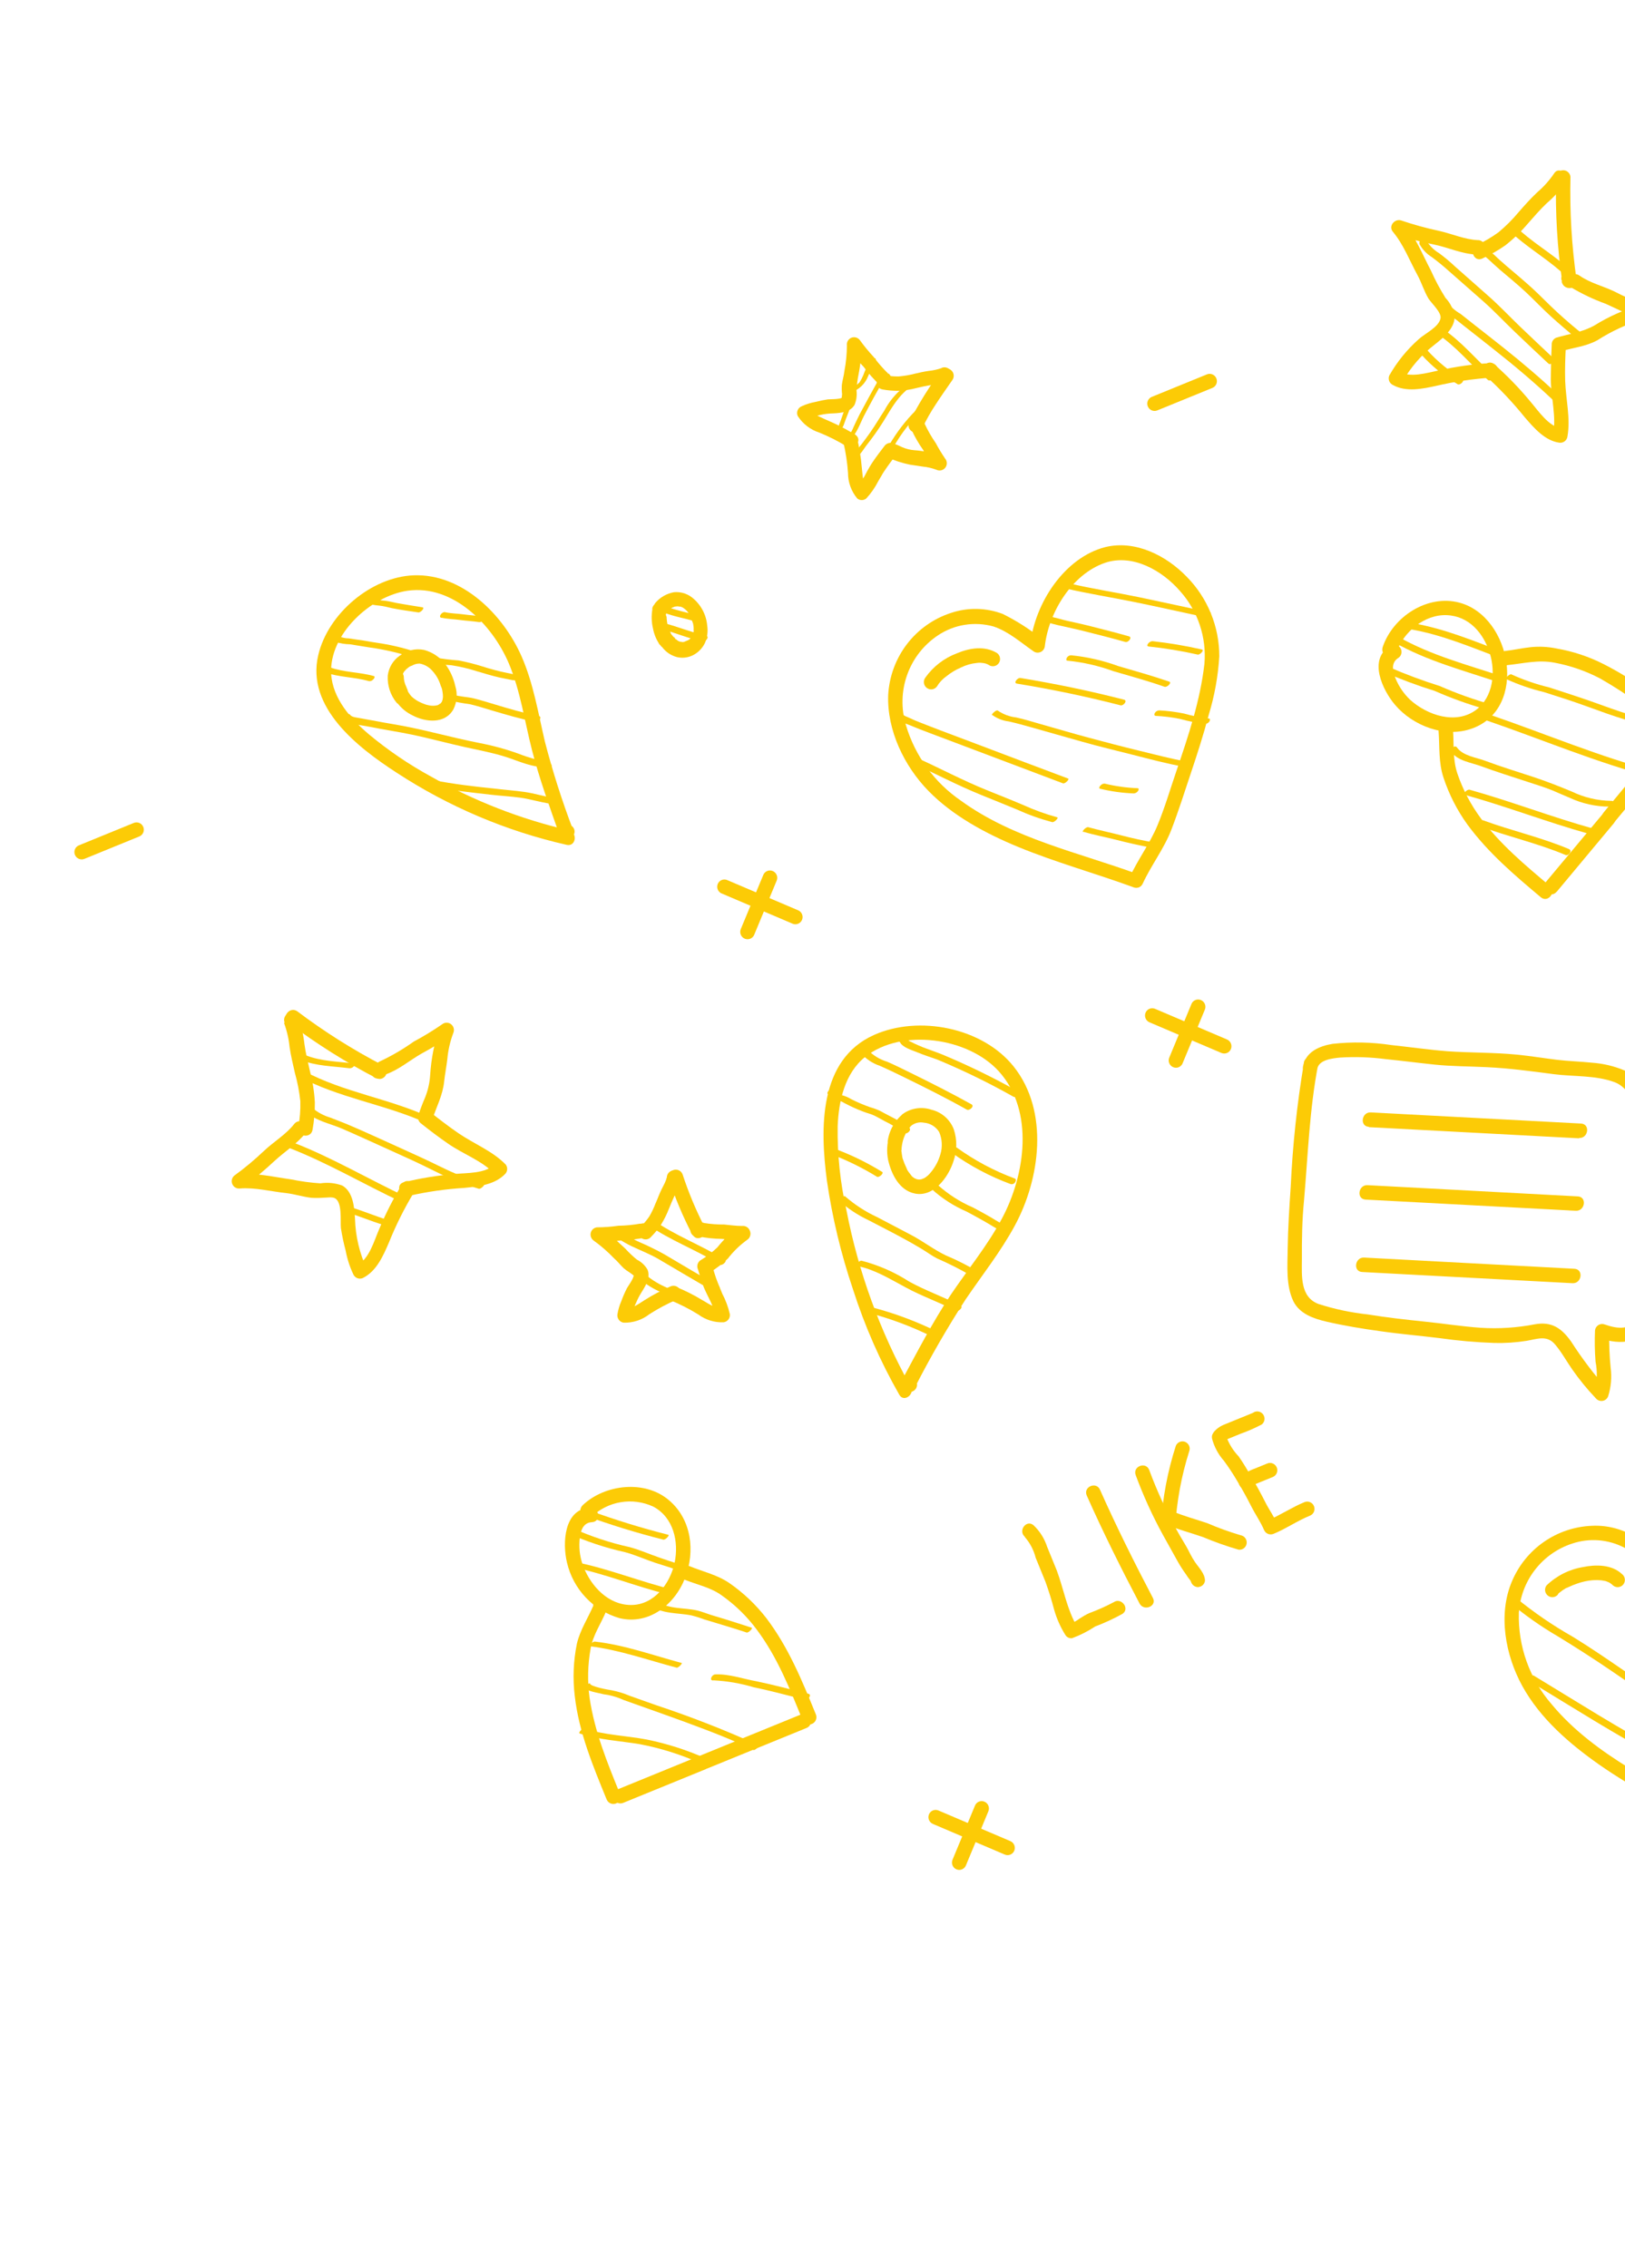 <svg width="167" height="233" viewBox="0 0 167 233" fill="none" xmlns="http://www.w3.org/2000/svg">
<path d="M176.556 186.933C170.725 183.342 163.94 180.481 159.455 175.077C157.194 172.478 155.992 169.117 156.092 165.675C156.194 164.069 156.772 162.534 157.752 161.268C158.732 160.001 160.068 159.062 161.588 158.572C162.459 158.281 163.38 158.168 164.297 158.24C165.214 158.313 166.109 158.569 166.929 158.993C168.313 159.789 169.302 161.111 170.381 162.242C170.739 162.607 171.472 162.672 171.662 162.076C172.687 158.904 175.508 155.767 178.831 155.003C181.836 154.303 184.568 156.356 186.144 158.783C186.921 159.952 187.445 161.272 187.68 162.656C187.916 164.039 187.858 165.456 187.511 166.812C186.479 170.36 184.5 173.711 182.667 176.889C181.645 178.635 180.652 180.409 179.583 182.117C178.515 183.825 176.782 185.342 175.522 187.072C174.955 187.846 176.133 188.766 176.697 187.985C177.997 186.215 179.714 184.778 180.855 182.894C181.906 181.161 182.917 179.412 183.929 177.662C184.941 175.913 186.051 173.953 186.985 172.033C187.903 170.319 188.624 168.506 189.136 166.626C189.435 165.105 189.428 163.537 189.114 162.015C188.8 160.493 188.187 159.047 187.31 157.764C185.552 155.128 182.518 152.964 179.248 153.407C175.169 153.954 171.566 157.692 170.339 161.49L171.613 161.326C170.609 160.122 169.488 159.022 168.266 158.042C166.889 157.123 165.258 156.67 163.613 156.749C161.84 156.817 160.126 157.389 158.669 158.399C157.212 159.41 156.072 160.817 155.381 162.458C153.933 165.852 154.698 170.027 156.446 173.21C158.293 176.556 161.262 179.111 164.326 181.271C167.986 183.828 171.937 185.78 175.71 188.104C176.51 188.588 177.423 187.405 176.61 186.927L176.556 186.933Z" fill="#FCCB06"/>
<path d="M160.137 163.731C160.249 163.612 160.041 163.81 160.137 163.731L160.272 163.611L160.579 163.38L160.929 163.156C160.785 163.215 160.998 163.128 161.005 163.125L161.211 163.041C161.488 162.908 161.773 162.791 162.064 162.693C162.327 162.598 162.596 162.521 162.869 162.462C163.427 162.334 164.002 162.296 164.573 162.35L164.988 162.423L165.177 162.492L165.361 162.571L165.445 162.618C165.562 162.69 165.67 162.777 165.766 162.875C165.843 162.941 165.932 162.99 166.028 163.02C166.125 163.05 166.225 163.06 166.325 163.05C166.425 163.04 166.521 163.009 166.609 162.96C166.696 162.911 166.773 162.845 166.834 162.765C166.896 162.686 166.94 162.594 166.965 162.497C166.99 162.399 166.995 162.297 166.98 162.197C166.965 162.097 166.93 162.001 166.878 161.915C166.825 161.829 166.755 161.754 166.673 161.695C165.633 160.718 163.987 160.718 162.686 160.989C161.274 161.223 159.967 161.881 158.937 162.876C158.877 162.953 158.834 163.043 158.809 163.138C158.783 163.233 158.777 163.332 158.79 163.43C158.803 163.528 158.835 163.622 158.885 163.707C158.934 163.793 158.999 163.868 159.077 163.928C159.155 163.988 159.244 164.033 159.339 164.059C159.433 164.085 159.532 164.092 159.629 164.079C159.726 164.067 159.819 164.035 159.904 163.986C159.989 163.937 160.063 163.871 160.122 163.793L160.137 163.731Z" fill="#FCCB06"/>
<path d="M117.006 89.831C110.871 87.579 104.14 86.17 98.756 82.259C96.04 80.403 94.041 77.66 93.101 74.498C92.591 72.802 92.635 70.989 93.228 69.328C93.82 67.666 94.929 66.245 96.391 65.273C97.22 64.718 98.159 64.349 99.144 64.192C100.129 64.034 101.138 64.092 102.102 64.36C103.634 64.869 104.875 65.983 106.184 66.89C106.288 66.971 106.41 67.023 106.539 67.041C106.668 67.059 106.8 67.043 106.92 66.993C107.041 66.944 107.146 66.864 107.226 66.761C107.306 66.657 107.357 66.535 107.374 66.405C107.763 62.933 110.145 58.996 113.559 57.822C116.376 56.858 119.45 58.609 121.279 60.731C122.18 61.736 122.867 62.915 123.297 64.196C123.727 65.477 123.891 66.832 123.779 68.176C123.356 71.937 122.133 75.587 120.92 79.144C120.276 81.028 119.703 82.987 118.946 84.81C118.19 86.634 116.911 88.338 116.062 90.192C115.658 91.07 117.034 91.65 117.435 90.782C118.31 88.877 119.62 87.209 120.377 85.247C121.133 83.286 121.738 81.346 122.394 79.394C123.05 77.441 123.687 75.463 124.213 73.467C124.814 71.507 125.181 69.481 125.305 67.431C125.308 65.92 125.016 64.421 124.444 63.02C123.872 61.618 123.032 60.343 121.973 59.265C119.856 57.067 116.668 55.451 113.589 56.205C109.382 57.282 106.361 61.974 105.892 66.135L107.082 65.649C105.835 64.646 104.484 63.782 103.053 63.073C101.337 62.422 99.454 62.386 97.723 62.971C95.926 63.556 94.35 64.675 93.2 66.18C92.051 67.686 91.381 69.508 91.279 71.409C91.15 75.026 92.922 78.702 95.418 81.256C97.912 83.81 101.295 85.63 104.643 87.01C108.503 88.602 112.542 89.708 116.467 91.144C117.399 91.461 117.942 90.097 117.035 89.762L117.006 89.831Z" fill="#FCCB06"/>
<path d="M96.282 70.532C96.531 70.113 96.866 69.753 97.264 69.475C97.718 69.106 98.22 68.803 98.758 68.574C99.271 68.32 99.827 68.162 100.397 68.107L100.582 68.088L100.743 68.088L100.859 68.097L101.061 68.12L101.261 68.16C101.465 68.206 101.145 68.11 101.336 68.186L101.518 68.257C101.518 68.257 101.717 68.371 101.579 68.289C101.657 68.35 101.746 68.394 101.84 68.42C101.935 68.446 102.034 68.453 102.131 68.44C102.228 68.428 102.321 68.396 102.406 68.347C102.49 68.298 102.564 68.233 102.624 68.155C102.683 68.077 102.727 67.988 102.752 67.893C102.777 67.797 102.783 67.698 102.77 67.6C102.757 67.503 102.725 67.408 102.676 67.323C102.627 67.237 102.561 67.162 102.483 67.102C101.205 66.311 99.655 66.563 98.34 67.116C97.034 67.605 95.906 68.474 95.097 69.614C95.038 69.692 94.994 69.781 94.969 69.876C94.944 69.971 94.938 70.07 94.951 70.168C94.964 70.266 94.996 70.36 95.045 70.446C95.094 70.531 95.16 70.606 95.238 70.666C95.316 70.727 95.404 70.771 95.499 70.797C95.594 70.823 95.692 70.83 95.789 70.817C95.886 70.805 95.98 70.773 96.064 70.724C96.149 70.675 96.223 70.61 96.282 70.532Z" fill="#FCCB06"/>
<path d="M93.538 142.363C90.424 136.744 88.215 130.667 86.994 124.36C86.349 121.52 86.044 118.615 86.087 115.706C86.188 113.121 86.814 110.249 88.922 108.571C92.655 105.605 99.491 106.583 102.64 110.053C106.346 114.138 105.349 120.742 102.971 125.18C101.487 127.956 99.481 130.395 97.724 132.992C95.831 135.846 94.254 138.904 92.626 141.917C92.573 142.042 92.554 142.18 92.572 142.315C92.591 142.45 92.645 142.578 92.731 142.685L92.762 142.761C92.864 142.896 93.008 142.993 93.171 143.035C93.334 143.077 93.506 143.063 93.659 142.994L93.783 142.944C93.966 142.869 94.111 142.725 94.187 142.542C94.263 142.359 94.263 142.153 94.188 141.969C94.113 141.784 93.968 141.637 93.786 141.56C93.604 141.482 93.399 141.48 93.216 141.555L93.051 141.622L93.946 141.848L93.915 141.772L94.02 142.539C95.6 139.444 97.336 136.432 99.221 133.515C100.93 130.995 102.836 128.605 104.285 125.924C106.894 121.125 107.843 114.168 104.177 109.572C100.971 105.55 94.415 104.272 89.826 106.323C84.124 108.868 84.278 115.934 84.976 121.263C85.529 125.072 86.429 128.824 87.664 132.471C88.869 136.236 90.465 139.864 92.426 143.295C92.903 144.129 94.078 143.212 93.597 142.388L93.538 142.363Z" fill="#FCCB06"/>
<path d="M92.701 114.528C92.098 115.118 91.651 115.85 91.401 116.659C91.151 117.469 91.106 118.329 91.27 119.163C91.609 120.644 92.425 122.288 94.01 122.614C95.957 123.018 97.481 120.913 97.994 119.278C98.361 118.23 98.371 117.086 98.023 116.026C97.834 115.529 97.527 115.085 97.129 114.733C96.731 114.382 96.254 114.133 95.74 114.009C95.269 113.849 94.769 113.798 94.277 113.858C93.785 113.919 93.313 114.09 92.897 114.359C91.986 115.057 91.386 116.091 91.229 117.235C91.212 117.427 91.269 117.62 91.389 117.771C91.508 117.923 91.681 118.023 91.871 118.05C92.062 118.077 92.254 118.029 92.409 117.916C92.564 117.803 92.669 117.634 92.703 117.444C92.803 116.778 93.116 116.164 93.594 115.695C93.775 115.536 93.989 115.421 94.221 115.359C94.453 115.296 94.696 115.288 94.932 115.335C95.254 115.358 95.567 115.458 95.844 115.627C96.121 115.796 96.354 116.028 96.524 116.306C96.823 117.026 96.867 117.827 96.647 118.573C96.454 119.256 96.119 119.89 95.664 120.432C95.478 120.674 95.248 120.878 94.986 121.033L94.814 121.103C94.58 121.198 94.89 121.072 94.697 121.15L94.485 121.18C94.409 121.211 94.402 121.214 94.485 121.18L94.352 121.17L94.22 121.142C94.02 121.103 94.34 121.199 94.155 121.12C94.094 121.098 94.034 121.071 93.978 121.039C93.787 120.947 94.085 121.125 93.914 121C93.742 120.876 93.737 120.862 93.649 120.784C93.767 120.898 93.626 120.729 93.621 120.715C93.574 120.662 93.53 120.607 93.489 120.55C93.397 120.436 93.313 120.316 93.238 120.19C93.281 120.295 93.167 120.017 93.144 119.961C93.01 119.69 92.895 119.409 92.802 119.121C92.711 118.899 92.858 119.26 92.768 119.038C92.734 118.954 92.731 118.85 92.711 118.761C92.691 118.672 92.671 118.486 92.657 118.354C92.643 118.222 92.612 118.243 92.644 118.165C92.676 118.087 92.65 117.903 92.641 118.02C92.633 118.137 92.653 117.95 92.657 117.941C92.661 117.931 92.677 117.754 92.694 117.658C92.801 116.927 93.116 116.244 93.601 115.692C93.679 115.632 93.743 115.558 93.792 115.473C93.841 115.388 93.872 115.294 93.884 115.196C93.897 115.098 93.89 114.999 93.864 114.904C93.838 114.809 93.794 114.72 93.734 114.641C93.674 114.563 93.6 114.497 93.515 114.448C93.43 114.398 93.337 114.366 93.24 114.353C93.143 114.34 93.044 114.346 92.95 114.372C92.855 114.397 92.767 114.441 92.69 114.501L92.701 114.528Z" fill="#FCCB06"/>
<path d="M58.463 85.302C53.492 84.148 48.708 82.281 44.258 79.757C42.006 78.526 39.878 77.078 37.903 75.433C36.069 73.888 34.178 71.752 34.033 69.235C33.809 65.146 38.098 61.241 41.87 60.69C46.532 60.019 50.585 64.149 52.285 68.138C53.487 70.985 53.907 74.078 54.669 77.048C55.431 80.018 56.49 82.907 57.509 85.796C57.559 85.917 57.639 86.023 57.743 86.103C57.846 86.183 57.968 86.235 58.096 86.253L58.168 86.272C58.331 86.296 58.497 86.264 58.639 86.183C58.782 86.101 58.893 85.974 58.956 85.822L58.997 85.707C59.336 84.808 57.967 84.224 57.628 85.124L57.586 85.238L58.373 84.788L58.311 84.813L58.899 85.27C57.767 82.303 56.8 79.277 56.002 76.204C55.309 73.247 54.815 70.208 53.613 67.458C51.712 63.114 47.483 58.926 42.523 59.103C38.152 59.267 33.698 63.045 32.704 67.315C31.439 72.691 36.804 76.812 40.735 79.364C46.094 82.871 52.027 85.388 58.254 86.797C59.194 86.996 59.395 85.521 58.452 85.314L58.463 85.302Z" fill="#FCCB06"/>
<path d="M39.878 69.724C39.952 70.6 40.267 71.439 40.787 72.148C41.199 72.724 41.749 73.185 42.385 73.489C43.745 74.206 45.727 74.401 46.596 72.872C46.967 72.129 47.036 71.267 46.787 70.469C46.614 69.684 46.282 68.943 45.81 68.292C45.258 67.548 44.474 67.012 43.584 66.77C43.147 66.681 42.696 66.688 42.263 66.791C41.83 66.894 41.424 67.089 41.074 67.365C40.739 67.598 40.456 67.9 40.245 68.251C40.035 68.602 39.901 68.995 39.851 69.403C39.794 70.41 40.116 71.404 40.754 72.186C40.881 72.323 41.054 72.409 41.239 72.425C41.424 72.441 41.608 72.387 41.755 72.273C41.901 72.16 42 71.995 42.032 71.811C42.063 71.626 42.025 71.437 41.925 71.279C41.745 71.011 41.607 70.718 41.514 70.409C41.486 70.34 41.455 70.264 41.426 70.194C41.48 70.326 41.392 70.111 41.389 70.104C41.362 69.963 41.347 69.82 41.343 69.677C41.345 69.838 41.327 69.635 41.355 69.608L41.38 69.411C41.404 69.215 41.331 69.528 41.36 69.363L41.426 69.19L41.484 69.077C41.557 68.901 41.397 69.177 41.511 69.025L41.675 68.837L41.758 68.746C41.69 68.815 41.676 68.78 41.758 68.746C41.871 68.649 41.989 68.557 42.112 68.472L42.256 68.413C42.133 68.464 42.367 68.369 42.367 68.369C42.598 68.235 42.861 68.167 43.129 68.171C43.646 68.264 44.115 68.537 44.455 68.942C44.842 69.369 45.127 69.879 45.288 70.433L45.373 70.641C45.466 70.871 45.322 70.516 45.415 70.746C45.448 70.885 45.473 71.026 45.491 71.168C45.513 71.309 45.523 71.451 45.52 71.594C45.527 71.453 45.513 71.694 45.513 71.694C45.513 71.694 45.458 71.992 45.494 71.864L45.42 72.056C45.343 72.241 45.489 72.028 45.363 72.152L45.281 72.266C45.174 72.416 45.378 72.227 45.213 72.294L45.058 72.406C45.216 72.342 45.058 72.406 44.996 72.432C44.934 72.457 44.776 72.522 44.941 72.454L44.677 72.497C44.458 72.516 44.237 72.5 44.023 72.448C43.951 72.428 43.875 72.419 43.81 72.397L43.699 72.361C43.559 72.313 43.423 72.255 43.287 72.197L43.087 72.101C43.087 72.101 42.82 71.958 42.936 72.025C42.798 71.943 42.666 71.854 42.538 71.758C42.443 71.683 42.355 71.605 42.267 71.528L42.112 71.324C42.07 71.269 42.03 71.212 41.994 71.153C41.994 71.153 41.833 70.895 41.923 70.98C41.861 70.827 41.799 70.674 41.733 70.514C41.579 70.196 41.497 69.848 41.494 69.494C41.482 69.397 41.451 69.302 41.403 69.216C41.355 69.13 41.29 69.054 41.213 68.993C41.136 68.932 41.048 68.887 40.953 68.86C40.859 68.833 40.761 68.825 40.663 68.837C40.566 68.848 40.473 68.879 40.388 68.927C40.302 68.974 40.228 69.039 40.167 69.116C40.107 69.193 40.063 69.282 40.037 69.376C40.011 69.471 40.004 69.57 40.016 69.668L39.878 69.724Z" fill="#FCCB06"/>
<path d="M105.314 157.896C105.852 158.51 106.237 159.245 106.437 160.038C106.771 160.857 107.108 161.684 107.443 162.503C107.781 163.45 108.085 164.412 108.336 165.379C108.6 166.305 108.995 167.189 109.51 168.002C109.585 168.109 109.687 168.193 109.806 168.245C109.925 168.297 110.056 168.314 110.183 168.295C111.016 167.986 111.81 167.583 112.55 167.094C113.517 166.729 114.455 166.295 115.359 165.794C116.149 165.253 115.231 164.064 114.447 164.602C113.651 165.024 112.828 165.393 111.984 165.705C111.619 165.854 111.283 166.072 110.951 166.28C110.663 166.499 110.346 166.675 110.008 166.803L110.681 167.095C109.648 165.33 109.317 163.261 108.611 161.354C108.277 160.534 107.948 159.729 107.614 158.909C107.341 158.067 106.863 157.307 106.222 156.699C105.497 156.063 104.593 157.25 105.322 157.876L105.314 157.896Z" fill="#FCCB06"/>
<path d="M111.677 153.623C113.35 157.387 115.2 161.096 117.106 164.725C117.549 165.573 118.928 165.019 118.482 164.163C116.568 160.514 114.711 156.791 113.053 153.061C112.687 152.165 111.311 152.727 111.677 153.623Z" fill="#FCCB06"/>
<path d="M116.723 151.564C117.504 153.68 118.441 155.734 119.528 157.71L121.064 160.47C121.315 160.912 121.592 161.341 121.892 161.752C122.016 161.953 122.154 162.146 122.304 162.329C122.416 162.445 122.35 162.658 122.358 162.185L123.005 161.549L122.97 161.563C122.018 161.57 122.208 163.057 123.153 163.052L123.187 163.038C123.35 163.019 123.502 162.946 123.619 162.831C123.736 162.716 123.812 162.565 123.834 162.401C123.838 161.662 123.192 161.043 122.806 160.471C122.42 159.9 122.233 159.441 121.938 158.914C121.642 158.386 121.342 157.926 121.064 157.423C119.909 155.364 118.917 153.217 118.099 151.002C117.734 150.107 116.358 150.668 116.723 151.564Z" fill="#FCCB06"/>
<path d="M120.775 156.908C120.928 154.258 121.409 151.639 122.209 149.113C122.284 148.931 122.284 148.726 122.21 148.542C122.135 148.359 121.991 148.212 121.81 148.134C121.628 148.057 121.424 148.056 121.242 148.13C121.061 148.204 120.916 148.348 120.84 148.53C119.988 151.172 119.473 153.913 119.306 156.69C119.292 156.787 119.298 156.887 119.323 156.982C119.347 157.078 119.39 157.168 119.449 157.247C119.508 157.326 119.582 157.392 119.667 157.442C119.751 157.493 119.845 157.526 119.942 157.54C120.136 157.567 120.333 157.516 120.489 157.397C120.645 157.279 120.748 157.103 120.775 156.908Z" fill="#FCCB06"/>
<path d="M119.924 156.648C121.116 157.15 122.371 157.472 123.596 157.896C124.8 158.401 126.031 158.837 127.283 159.202C127.477 159.229 127.674 159.178 127.83 159.06C127.986 158.941 128.089 158.766 128.116 158.57C128.145 158.374 128.095 158.174 127.977 158.014C127.859 157.854 127.683 157.747 127.487 157.717C126.325 157.373 125.184 156.959 124.069 156.479C122.877 156.075 121.662 155.753 120.499 155.263C120.408 155.224 120.311 155.204 120.213 155.203C120.115 155.202 120.018 155.221 119.927 155.258C119.836 155.295 119.754 155.35 119.684 155.419C119.615 155.488 119.56 155.571 119.522 155.662C119.484 155.753 119.465 155.85 119.465 155.949C119.464 156.048 119.483 156.146 119.521 156.237C119.558 156.329 119.613 156.412 119.682 156.483C119.752 156.553 119.834 156.609 119.924 156.648Z" fill="#FCCB06"/>
<path d="M124.551 147.757C124.773 148.619 125.197 149.415 125.787 150.08C126.284 150.753 126.743 151.452 127.164 152.175C127.677 153.019 128.148 153.879 128.595 154.758C129.042 155.637 129.543 156.332 129.899 157.167C129.974 157.351 130.119 157.498 130.301 157.576C130.483 157.653 130.688 157.655 130.871 157.581C132.171 157.05 133.329 156.229 134.632 155.705C134.814 155.631 134.959 155.486 135.035 155.303C135.111 155.121 135.112 154.914 135.036 154.73C134.961 154.546 134.817 154.399 134.635 154.321C134.452 154.244 134.248 154.242 134.065 154.317C132.765 154.847 131.599 155.647 130.304 156.192L131.275 156.605C130.955 155.821 130.441 155.131 130.062 154.379C129.603 153.472 129.12 152.584 128.612 151.73C128.19 151.011 127.765 150.285 127.29 149.612C126.738 149.037 126.312 148.353 126.037 147.604C125.862 146.663 124.381 146.83 124.559 147.778L124.551 147.757Z" fill="#FCCB06"/>
<path d="M128.601 152.579C128.677 152.548 128.44 152.734 128.511 152.672L128.566 152.65L128.697 152.597C128.731 152.583 128.91 152.51 128.758 152.571L128.82 152.546C129.068 152.445 129.316 152.344 129.563 152.243C129.983 152.072 130.396 151.903 130.809 151.735C130.991 151.66 131.136 151.516 131.212 151.333C131.288 151.15 131.288 150.944 131.213 150.76C131.138 150.575 130.994 150.428 130.811 150.351C130.629 150.273 130.424 150.271 130.242 150.346L128.935 150.879C128.381 151.07 127.875 151.376 127.447 151.778C127.388 151.856 127.344 151.945 127.319 152.04C127.294 152.135 127.288 152.234 127.301 152.332C127.314 152.43 127.346 152.524 127.395 152.61C127.445 152.695 127.51 152.77 127.588 152.83C127.746 152.951 127.944 153.003 128.139 152.977C128.335 152.95 128.511 152.847 128.63 152.689L128.601 152.579Z" fill="#FCCB06"/>
<path d="M125.936 147.979C126.053 147.833 125.795 148.085 125.936 147.979L126.084 147.87L126.18 147.83C126.311 147.777 126.002 147.903 126.139 147.847C126.277 147.791 126.297 147.782 126.38 147.749C126.752 147.597 127.13 147.443 127.501 147.291C128.245 147.027 128.968 146.71 129.667 146.343C129.744 146.283 129.809 146.209 129.857 146.123C129.906 146.038 129.937 145.944 129.95 145.847C129.962 145.749 129.955 145.65 129.929 145.555C129.904 145.46 129.859 145.37 129.8 145.292C129.74 145.214 129.665 145.148 129.58 145.099C129.496 145.049 129.402 145.017 129.305 145.004C129.208 144.991 129.109 144.997 129.015 145.022C128.921 145.048 128.832 145.092 128.755 145.151L128.514 145.25L126.808 145.946C126.443 146.095 126.079 146.243 125.714 146.392C125.364 146.543 125.051 146.768 124.795 147.051C124.731 147.128 124.682 147.217 124.653 147.314C124.624 147.41 124.614 147.512 124.625 147.612C124.636 147.713 124.667 147.81 124.716 147.898C124.765 147.987 124.832 148.064 124.911 148.127C124.991 148.189 125.082 148.234 125.179 148.26C125.276 148.286 125.377 148.292 125.477 148.277C125.576 148.263 125.671 148.228 125.756 148.176C125.842 148.123 125.915 148.054 125.973 147.971L125.936 147.979Z" fill="#FCCB06"/>
<path d="M134.005 109.182C133.294 113.4 132.84 117.66 132.645 121.937C132.501 124.062 132.364 126.183 132.335 128.317C132.313 130.052 132.146 132.08 132.923 133.691C133.573 134.989 135.024 135.475 136.327 135.778C138.152 136.199 140.019 136.507 141.864 136.758C143.885 137.051 145.919 137.218 147.94 137.47C149.81 137.735 151.691 137.901 153.576 137.966C154.688 137.994 155.799 137.92 156.896 137.745C157.985 137.56 158.974 137.132 159.807 138.112C160.484 138.905 160.987 139.842 161.583 140.693C162.308 141.733 163.112 142.716 163.986 143.633C164.066 143.736 164.171 143.818 164.292 143.868C164.412 143.918 164.543 143.936 164.672 143.919C164.801 143.903 164.923 143.853 165.026 143.774C165.129 143.695 165.21 143.59 165.26 143.469C165.567 142.514 165.658 141.5 165.525 140.501C165.405 139.296 165.355 138.086 165.378 136.876L164.355 137.455C166.615 138.234 168.776 138.025 169.856 135.656C170.813 133.556 170.756 130.841 170.78 128.579C170.821 125.671 170.575 122.766 170.326 119.854C170.211 118.451 170.177 117.031 170.038 115.629C169.878 114.463 169.532 113.33 169.014 112.272C168.644 111.264 167.901 110.438 166.941 109.967C165.877 109.522 164.748 109.254 163.601 109.175C162.401 109.049 161.202 109.02 160.004 108.877C158.634 108.707 157.275 108.484 155.903 108.347C153.53 108.117 151.157 108.161 148.805 108.003C146.856 107.851 144.927 107.568 142.99 107.363C140.986 107.059 138.954 107.017 136.944 107.238C135.568 107.467 134.146 108.072 133.9 109.614C133.751 110.566 135.228 110.781 135.374 109.822C135.52 108.864 136.949 108.726 137.719 108.647C139.288 108.55 140.863 108.604 142.424 108.809C144.098 108.976 145.794 109.2 147.47 109.374C149.146 109.549 151.016 109.547 152.792 109.633C155.108 109.741 157.385 110.051 159.683 110.353C161.733 110.618 163.919 110.447 165.896 111.163C167.874 111.879 168.543 114.797 168.632 116.746C168.74 119.213 169.036 121.668 169.184 124.135C169.363 126.868 169.336 129.609 169.103 132.334C169.067 133.361 168.823 134.368 168.384 135.293C167.621 136.689 166.277 136.541 164.939 136.075C164.834 136.03 164.72 136.011 164.606 136.018C164.493 136.025 164.382 136.058 164.284 136.114C164.185 136.171 164.101 136.25 164.037 136.345C163.974 136.44 163.933 136.548 163.918 136.661C163.872 137.734 163.889 138.809 163.972 139.88C164.17 140.873 164.143 141.897 163.894 142.876L165.168 142.713C163.816 141.19 162.583 139.564 161.482 137.85C160.492 136.447 159.472 135.738 157.737 136.049C155.9 136.406 154.024 136.527 152.153 136.407C150.227 136.27 148.323 135.969 146.405 135.772C144.486 135.575 142.493 135.351 140.55 135.034C138.835 134.848 137.143 134.489 135.497 133.961C133.6 133.245 133.788 131.07 133.795 129.358C133.783 127.362 133.816 125.299 134.012 123.34C134.418 118.67 134.571 113.99 135.459 109.383C135.642 108.433 134.182 108.219 133.986 109.174L134.005 109.182Z" fill="#FCCB06"/>
<path d="M140.674 115.795L162.281 116.942L162.479 115.46L161.802 115.395C160.851 115.346 160.644 116.824 161.602 116.871L162.283 116.908C163.235 116.958 163.449 115.477 162.481 115.426L140.874 114.28C139.923 114.23 139.708 115.711 140.676 115.762L140.674 115.795Z" fill="#FCCB06"/>
<path d="M140.34 123.238L161.947 124.385L162.148 122.909L161.466 122.872C160.515 122.822 160.308 124.3 161.269 124.354L161.947 124.385C162.898 124.434 163.113 122.953 162.148 122.909L140.538 121.756C139.587 121.706 139.372 123.187 140.34 123.238Z" fill="#FCCB06"/>
<path d="M139.99 130.677L161.607 131.827L161.805 130.345L161.117 130.31C160.166 130.261 159.961 131.746 160.919 131.792L161.607 131.827C162.558 131.877 162.766 130.399 161.805 130.345L140.188 129.194C139.237 129.145 139.026 130.633 139.99 130.677Z" fill="#FCCB06"/>
<path d="M38.756 110.807L38.996 110.847C39.158 110.847 39.316 110.794 39.444 110.695C39.573 110.597 39.666 110.459 39.709 110.302C39.752 110.145 39.743 109.978 39.683 109.826C39.623 109.674 39.516 109.546 39.378 109.46C36.286 107.857 33.333 105.994 30.549 103.893C29.764 103.346 28.857 104.526 29.649 105.07C32.534 107.247 35.597 109.173 38.804 110.828L39.192 109.398L38.953 109.325C38.007 109.169 37.802 110.654 38.756 110.807Z" fill="#FCCB06"/>
<path d="M29.189 105.092C29.486 105.894 29.679 106.73 29.763 107.58C29.895 108.474 30.111 109.358 30.308 110.234C30.575 111.183 30.762 112.153 30.865 113.133C30.891 114.043 30.818 114.953 30.648 115.846C30.499 116.798 31.972 117.007 32.122 116.055C32.287 115.129 32.366 114.188 32.356 113.246C32.298 112.164 32.128 111.09 31.851 110.041C31.638 109.107 31.409 108.172 31.283 107.235C31.183 106.301 30.962 105.384 30.627 104.506C30.552 104.321 30.407 104.174 30.225 104.097C30.043 104.019 29.838 104.018 29.655 104.092C29.473 104.166 29.328 104.311 29.252 104.494C29.176 104.677 29.176 104.883 29.251 105.067L29.189 105.092Z" fill="#FCCB06"/>
<path d="M39.67 110.366C40.996 109.897 42.115 108.922 43.334 108.231C44.371 107.674 45.377 107.061 46.348 106.393L45.184 105.507C44.641 107.097 44.313 108.753 44.208 110.434C44.158 111.241 43.977 112.034 43.674 112.782C43.426 113.348 43.207 113.927 43.017 114.516C42.954 114.668 42.942 114.838 42.984 114.998C43.026 115.158 43.12 115.3 43.25 115.402C44.165 116.13 45.096 116.836 46.056 117.497C47.578 118.553 49.489 119.223 50.794 120.554L50.79 119.64C49.877 120.588 47.925 120.485 46.708 120.609C44.947 120.758 43.201 121.043 41.485 121.46C40.566 121.706 41.14 123.092 42.052 122.849C43.914 122.426 45.808 122.154 47.715 122.037C49.256 121.878 50.864 121.708 51.937 120.581C52.048 120.455 52.114 120.293 52.122 120.123C52.13 119.954 52.08 119.786 51.981 119.648C50.599 118.227 48.702 117.511 47.096 116.408C46.091 115.716 45.121 114.97 44.161 114.212L44.394 115.097C44.836 113.742 45.501 112.539 45.645 111.103C45.731 110.33 45.88 109.573 45.973 108.798C46.055 107.879 46.262 106.977 46.588 106.117C46.655 105.962 46.667 105.79 46.624 105.626C46.581 105.463 46.484 105.319 46.35 105.217C46.216 105.115 46.051 105.062 45.884 105.066C45.716 105.07 45.555 105.13 45.427 105.238C44.49 105.883 43.518 106.475 42.514 107.01C41.437 107.779 40.292 108.45 39.094 109.013C38.193 109.34 38.759 110.729 39.661 110.402L39.67 110.366Z" fill="#FCCB06"/>
<path d="M30.253 115.448C29.409 116.546 28.123 117.289 27.123 118.24C26.169 119.148 25.157 119.992 24.092 120.765C23.966 120.865 23.877 121.004 23.836 121.161C23.796 121.317 23.807 121.483 23.869 121.633C23.93 121.784 24.038 121.91 24.176 121.994C24.315 122.078 24.476 122.114 24.636 122.098C26.238 121.971 27.845 122.409 29.428 122.573C30.272 122.674 31.114 122.946 31.967 123.051C32.389 123.078 32.812 123.076 33.233 123.045C33.547 123.047 34.122 122.942 34.408 123.092C35.197 123.492 34.961 125.411 35.033 126.159C35.154 126.94 35.317 127.714 35.522 128.478C35.677 129.312 35.938 130.124 36.298 130.892C36.373 131.076 36.518 131.223 36.7 131.3C36.882 131.378 37.087 131.38 37.27 131.305C38.693 130.603 39.37 129.039 39.972 127.643C40.679 125.882 41.526 124.182 42.505 122.559C43.02 121.757 41.842 120.836 41.329 121.645C40.422 123.128 39.63 124.681 38.962 126.289C38.451 127.453 37.953 129.342 36.724 129.948L37.695 130.362C36.949 128.749 36.536 127.002 36.483 125.227C36.417 124.063 36.311 122.446 35.17 121.793C34.449 121.529 33.675 121.452 32.919 121.569C31.918 121.504 30.922 121.369 29.938 121.166C28.134 120.914 26.286 120.477 24.464 120.613L25.008 121.946C26.134 121.106 27.212 120.204 28.238 119.243C29.29 118.279 30.555 117.487 31.431 116.368C31.542 116.211 31.587 116.017 31.558 115.825C31.53 115.634 31.429 115.461 31.277 115.342C31.125 115.223 30.933 115.168 30.742 115.188C30.552 115.207 30.376 115.301 30.253 115.448Z" fill="#FCCB06"/>
<path d="M71.234 126.94L71.331 127.038C71.848 127.54 72.837 126.796 72.466 126.162C71.542 124.384 70.765 122.533 70.144 120.629C70.068 120.444 69.924 120.297 69.742 120.22C69.559 120.142 69.355 120.14 69.172 120.215C68.99 120.289 68.844 120.434 68.769 120.617C68.693 120.8 68.692 121.006 68.767 121.19C69.389 123.095 70.166 124.945 71.09 126.723L72.234 125.851L72.131 125.755C71.975 125.635 71.778 125.582 71.584 125.606C71.39 125.631 71.213 125.732 71.094 125.887C71.034 125.965 70.99 126.054 70.965 126.149C70.94 126.244 70.934 126.344 70.947 126.441C70.96 126.539 70.992 126.633 71.041 126.719C71.091 126.804 71.156 126.879 71.234 126.94Z" fill="#FCCB06"/>
<path d="M68.545 120.889C68.493 121.111 68.416 121.327 68.318 121.532C68.215 121.753 68.104 121.952 67.998 122.165C67.764 122.633 67.594 123.14 67.372 123.62C67.197 124.086 66.983 124.536 66.733 124.966C66.443 125.382 66.116 125.771 65.754 126.127C65.636 126.283 65.584 126.481 65.61 126.676C65.636 126.872 65.737 127.05 65.892 127.172C65.97 127.233 66.059 127.277 66.153 127.303C66.248 127.329 66.347 127.336 66.444 127.323C66.541 127.311 66.634 127.279 66.719 127.23C66.803 127.181 66.877 127.116 66.937 127.037C67.305 126.666 67.636 126.26 67.926 125.824C68.243 125.314 68.513 124.776 68.731 124.215C68.93 123.721 69.135 123.24 69.369 122.732C69.648 122.224 69.861 121.683 70.003 121.12C70.021 121.021 70.018 120.919 69.996 120.82C69.973 120.721 69.931 120.628 69.871 120.546C69.812 120.464 69.737 120.395 69.651 120.343C69.565 120.291 69.469 120.257 69.37 120.243C69.27 120.229 69.169 120.235 69.072 120.261C68.976 120.287 68.885 120.333 68.807 120.396C68.728 120.458 68.663 120.536 68.616 120.625C68.568 120.713 68.539 120.811 68.53 120.911L68.545 120.889Z" fill="#FCCB06"/>
<path d="M71.777 127.019C72.571 127.181 73.377 127.267 74.186 127.276C74.945 127.347 75.656 127.437 76.417 127.434L75.87 126.094C75.062 126.67 74.341 127.36 73.729 128.143C73.186 128.659 72.589 129.115 71.948 129.501C71.816 129.604 71.723 129.749 71.683 129.912C71.643 130.075 71.659 130.247 71.729 130.401C71.908 131.016 72.103 131.633 72.326 132.239C72.717 133.197 73.342 134.117 73.517 135.155L74.164 134.324C73.471 134.453 72.681 133.836 72.125 133.536C71.272 133.017 70.378 132.569 69.452 132.197C68.559 131.856 67.981 133.234 68.882 133.572C69.879 133.979 70.842 134.47 71.759 135.038C72.51 135.597 73.428 135.88 74.358 135.841C74.455 135.829 74.549 135.799 74.634 135.751C74.719 135.703 74.794 135.639 74.854 135.561C74.914 135.484 74.959 135.396 74.985 135.301C75.011 135.206 75.018 135.107 75.006 135.009C74.838 134.275 74.576 133.565 74.225 132.898C74.162 132.745 74.103 132.599 74.043 132.454C73.984 132.308 73.907 132.218 74.004 132.356L73.978 132.294C73.907 132.12 73.836 131.947 73.763 131.766C73.508 131.141 73.331 130.492 73.138 129.842L72.912 130.744C73.591 130.334 74.222 129.851 74.796 129.303C75.375 128.55 76.062 127.887 76.835 127.337C76.968 127.235 77.063 127.09 77.104 126.926C77.145 126.763 77.13 126.589 77.061 126.435C77.002 126.276 76.892 126.141 76.748 126.053C76.604 125.964 76.435 125.927 76.268 125.948C75.644 125.952 75.05 125.854 74.426 125.8C73.742 125.806 73.058 125.755 72.381 125.647C72.199 125.57 71.995 125.568 71.814 125.643C71.632 125.717 71.487 125.861 71.411 126.042C71.336 126.225 71.336 126.43 71.411 126.614C71.486 126.797 71.629 126.944 71.811 127.022L71.777 127.019Z" fill="#FCCB06"/>
<path d="M65.819 125.705C65.073 125.839 64.316 125.912 63.557 125.924C62.825 126.03 62.086 126.085 61.345 126.089C61.198 126.106 61.06 126.167 60.947 126.264C60.835 126.361 60.755 126.489 60.716 126.633C60.677 126.777 60.682 126.929 60.73 127.071C60.778 127.212 60.866 127.336 60.984 127.427C61.744 127.972 62.451 128.586 63.098 129.263C63.456 129.57 63.736 129.942 64.079 130.272C64.275 130.441 64.486 130.594 64.707 130.728C64.809 130.8 64.917 130.869 65.015 130.951C65.112 131.033 65.333 131.259 65.183 131.028C65.032 130.798 65.166 130.987 65.117 131.104C65.066 131.275 64.992 131.438 64.898 131.59C64.76 131.841 64.589 132.072 64.441 132.319C64.216 132.756 64.02 133.207 63.853 133.669C63.661 134.103 63.527 134.561 63.453 135.031C63.44 135.129 63.445 135.228 63.47 135.324C63.495 135.419 63.538 135.509 63.597 135.588C63.656 135.667 63.73 135.734 63.814 135.784C63.899 135.834 63.992 135.867 64.089 135.881C65.047 135.912 65.984 135.604 66.736 135.012C67.618 134.447 68.544 133.953 69.504 133.534C69.686 133.46 69.831 133.315 69.907 133.132C69.983 132.949 69.983 132.743 69.908 132.559C69.833 132.375 69.689 132.228 69.506 132.15C69.324 132.073 69.119 132.071 68.937 132.145C67.999 132.551 67.094 133.029 66.23 133.574C65.702 133.895 64.95 134.509 64.282 134.369L64.916 135.212C65.006 134.73 65.161 134.264 65.377 133.825C65.526 133.469 65.702 133.126 65.905 132.799C66.324 132.134 66.882 131.258 66.547 130.439C66.291 129.993 65.909 129.633 65.451 129.404C65.025 129.057 64.627 128.678 64.258 128.271C63.883 127.922 63.497 127.585 63.132 127.223C62.772 126.844 62.367 126.511 61.926 126.233L61.565 127.571C62.35 127.564 63.133 127.514 63.912 127.423C64.751 127.394 65.584 127.293 66.404 127.119C66.587 127.045 66.732 126.9 66.808 126.717C66.884 126.534 66.884 126.328 66.809 126.144C66.734 125.96 66.589 125.813 66.407 125.735C66.225 125.658 66.02 125.656 65.838 125.73L65.819 125.705Z" fill="#FCCB06"/>
<path d="M160.482 28.935L160.576 29.164C160.931 29.878 162.164 29.674 162.025 28.783C161.52 25.262 161.309 21.706 161.395 18.153C161.383 18.055 161.352 17.96 161.304 17.874C161.256 17.788 161.191 17.713 161.114 17.652C161.037 17.59 160.949 17.545 160.855 17.518C160.761 17.492 160.662 17.484 160.565 17.495C160.468 17.506 160.374 17.537 160.289 17.585C160.204 17.633 160.129 17.697 160.069 17.774C160.009 17.852 159.964 17.94 159.938 18.035C159.912 18.13 159.905 18.229 159.917 18.327C159.831 21.88 160.042 25.436 160.547 28.957L162 28.583L161.906 28.354C161.482 27.49 160.103 28.045 160.53 28.915L160.482 28.935Z" fill="#FCCB06"/>
<path d="M159.712 17.821C159.227 18.537 158.649 19.184 157.994 19.745C157.309 20.389 156.681 21.091 156.058 21.807C155.436 22.554 154.747 23.242 154 23.862C153.303 24.372 152.557 24.809 151.772 25.168C150.917 25.59 151.477 26.982 152.339 26.557C153.16 26.18 153.946 25.732 154.689 25.217C155.529 24.556 156.301 23.812 156.993 22.997C157.626 22.285 158.254 21.543 158.949 20.886C159.687 20.261 160.34 19.539 160.891 18.741C161.369 17.947 160.188 17.019 159.712 17.821Z" fill="#FCCB06"/>
<path d="M161.38 29.478C162.544 30.177 163.771 30.762 165.046 31.222C166.203 31.738 167.285 32.325 168.493 32.748L168.705 31.301C166.999 31.776 165.371 32.493 163.867 33.429C162.621 34.132 161.281 34.29 159.93 34.695C159.808 34.744 159.702 34.825 159.622 34.928C159.542 35.032 159.49 35.156 159.473 35.287C159.418 36.508 159.381 37.755 159.372 38.973C159.4 40.849 159.95 42.788 159.622 44.639L160.458 44.014C159.139 43.791 158.139 42.263 157.326 41.315C156.178 39.918 154.919 38.617 153.563 37.423C152.827 36.8 151.93 37.984 152.663 38.6C154.118 39.916 155.469 41.345 156.702 42.874C157.657 43.974 158.765 45.272 160.245 45.478C160.342 45.493 160.441 45.488 160.536 45.463C160.63 45.439 160.719 45.397 160.797 45.337C160.876 45.279 160.941 45.205 160.991 45.12C161.04 45.035 161.072 44.941 161.086 44.844C161.416 42.959 160.919 41.032 160.852 39.139C160.814 37.923 160.862 36.705 160.923 35.497L160.47 36.079C161.729 35.703 163.009 35.593 164.174 34.948C165.631 34.016 167.207 33.288 168.861 32.784C169.516 32.639 169.83 31.619 169.076 31.344C167.985 30.937 166.92 30.466 165.884 29.933C164.728 29.383 163.357 29.052 162.313 28.303C161.526 27.75 160.619 28.93 161.407 29.483L161.38 29.478Z" fill="#FCCB06"/>
<path d="M151.893 24.671C150.536 24.609 149.22 24.02 147.894 23.719C146.582 23.441 145.287 23.085 144.015 22.653C143.358 22.419 142.639 23.214 143.15 23.816C144.231 25.108 144.859 26.764 145.662 28.243C146.093 29.023 146.357 29.944 146.813 30.689C147.132 31.175 148.14 32.092 148.044 32.682C147.897 33.601 146.42 34.268 145.804 34.844C144.596 35.914 143.571 37.177 142.772 38.584C142.697 38.767 142.697 38.972 142.772 39.156C142.847 39.339 142.99 39.486 143.172 39.563C144.5 40.301 146.201 39.947 147.585 39.642C149.476 39.202 151.4 38.918 153.338 38.793C154.296 38.758 154.104 37.265 153.156 37.304C151.368 37.411 149.593 37.664 147.847 38.06C146.601 38.31 144.956 38.843 143.763 38.18L144.165 39.166C144.997 37.702 146.111 36.421 147.443 35.398C148.324 34.706 149.471 33.761 149.495 32.56C149.395 31.825 149.065 31.139 148.552 30.604C147.986 29.702 147.484 28.762 147.051 27.79C146.188 26.149 145.458 24.3 144.246 22.883L143.38 24.046C144.708 24.499 146.063 24.864 147.437 25.137C148.857 25.432 150.232 26.086 151.71 26.148C152.658 26.19 152.872 24.709 151.907 24.666L151.893 24.671Z" fill="#FCCB06"/>
<path d="M93.387 43.438L93.364 43.578C93.34 43.757 93.382 43.94 93.481 44.092C93.581 44.243 93.732 44.354 93.906 44.403C94.079 44.452 94.264 44.435 94.427 44.357C94.588 44.279 94.716 44.144 94.787 43.977C95.195 43.122 95.663 42.297 96.187 41.51C96.725 40.683 97.294 39.876 97.861 39.061C97.92 38.983 97.964 38.894 97.989 38.799C98.014 38.704 98.02 38.605 98.007 38.507C97.994 38.409 97.962 38.315 97.913 38.229C97.864 38.144 97.798 38.069 97.72 38.009C97.642 37.948 97.553 37.904 97.459 37.878C97.364 37.852 97.266 37.845 97.169 37.858C97.072 37.87 96.978 37.902 96.893 37.951C96.809 38 96.735 38.065 96.675 38.143C95.452 39.794 94.368 41.545 93.435 43.379L94.861 43.785L94.877 43.649C94.902 43.547 94.905 43.441 94.886 43.338C94.867 43.235 94.828 43.136 94.769 43.049C94.71 42.962 94.634 42.889 94.546 42.833C94.457 42.777 94.358 42.741 94.255 42.726C94.152 42.711 94.047 42.718 93.947 42.746C93.847 42.775 93.754 42.824 93.674 42.891C93.595 42.959 93.53 43.042 93.485 43.136C93.439 43.23 93.414 43.332 93.41 43.437L93.387 43.438Z" fill="#FCCB06"/>
<path d="M96.775 37.809C96.352 37.96 95.912 38.058 95.465 38.101C94.956 38.171 94.48 38.284 93.981 38.398C93.447 38.536 92.902 38.628 92.352 38.674C91.871 38.681 91.389 38.635 90.917 38.539C89.967 38.376 89.763 39.861 90.716 40.014C91.264 40.112 91.82 40.157 92.376 40.147C92.983 40.116 93.584 40.023 94.172 39.868C94.684 39.748 95.211 39.622 95.737 39.553C96.288 39.5 96.831 39.374 97.349 39.179C97.532 39.104 97.677 38.96 97.753 38.777C97.829 38.594 97.829 38.388 97.754 38.204C97.679 38.02 97.534 37.872 97.352 37.795C97.17 37.717 96.965 37.715 96.783 37.79L96.775 37.809Z" fill="#FCCB06"/>
<path d="M93.668 44.137C94.006 44.87 94.409 45.57 94.875 46.229C95.228 46.838 95.541 47.447 95.953 48.025L96.819 46.861C95.905 46.524 94.948 46.319 93.979 46.254C93.552 46.222 93.133 46.119 92.739 45.95C92.423 45.794 92.098 45.656 91.767 45.536C91.608 45.485 91.436 45.485 91.277 45.538C91.119 45.592 90.981 45.694 90.885 45.832C90.487 46.351 90.088 46.87 89.718 47.418C89.491 47.745 89.291 48.102 89.1 48.44C88.825 49.009 88.482 49.543 88.08 50.03L88.988 50.033C88.822 49.794 88.725 49.514 88.706 49.224C88.637 48.799 88.605 48.366 88.556 47.932C88.468 46.909 88.301 45.894 88.055 44.896C87.98 44.712 87.836 44.565 87.653 44.487C87.471 44.41 87.266 44.408 87.084 44.483C86.901 44.557 86.756 44.702 86.68 44.885C86.605 45.068 86.604 45.274 86.679 45.458C86.919 46.484 87.076 47.528 87.15 48.579C87.145 49.544 87.484 50.481 88.107 51.218C88.238 51.319 88.397 51.374 88.562 51.375C88.726 51.375 88.885 51.321 89.015 51.22C89.51 50.685 89.929 50.084 90.26 49.432L90.667 48.74C90.733 48.607 90.615 48.809 90.698 48.678L90.875 48.404C91.26 47.833 91.665 47.271 92.094 46.748L91.215 46.993C91.958 47.328 92.736 47.578 93.534 47.74C93.964 47.791 94.392 47.876 94.825 47.934C95.316 47.98 95.8 48.093 96.262 48.271C96.416 48.339 96.588 48.353 96.75 48.311C96.912 48.268 97.054 48.172 97.155 48.037C97.255 47.903 97.307 47.737 97.302 47.569C97.297 47.4 97.236 47.238 97.128 47.108C96.779 46.597 96.459 46.068 96.168 45.523C95.736 44.9 95.357 44.242 95.036 43.555C94.712 42.642 93.338 43.21 93.66 44.116L93.668 44.137Z" fill="#FCCB06"/>
<path d="M91.292 38.396C90.745 37.861 90.241 37.284 89.785 36.67C89.276 36.123 88.802 35.546 88.365 34.941C88.265 34.81 88.126 34.715 87.968 34.672C87.81 34.628 87.643 34.638 87.492 34.699C87.341 34.761 87.214 34.871 87.132 35.013C87.05 35.154 87.016 35.319 87.037 35.483C87.032 36.367 86.946 37.248 86.779 38.115C86.727 38.598 86.573 39.066 86.514 39.552C86.497 39.82 86.499 40.09 86.523 40.358C86.554 40.435 86.53 40.534 86.527 40.624C86.523 40.715 86.478 40.976 86.536 40.863C86.594 40.751 86.536 40.863 86.412 40.914C86.279 40.947 86.144 40.97 86.007 40.982C85.7 41.018 85.391 41.007 85.079 41.029C84.647 41.094 84.22 41.182 83.798 41.292C83.306 41.379 82.828 41.53 82.376 41.743C82.194 41.817 82.049 41.962 81.973 42.145C81.897 42.327 81.897 42.534 81.972 42.718C82.491 43.538 83.28 44.148 84.2 44.441C85.169 44.834 86.105 45.306 86.998 45.851C87.798 46.375 88.712 45.192 87.905 44.671C87.05 44.136 86.155 43.666 85.23 43.268C84.858 43.103 84.489 42.946 84.125 42.763C83.797 42.635 83.513 42.413 83.31 42.123L82.906 43.098C83.771 42.698 84.711 42.483 85.665 42.466C86.452 42.429 87.398 42.326 87.826 41.585C88.018 41.115 88.085 40.601 88.02 40.096C88.052 39.558 88.121 39.024 88.227 38.497C88.439 37.447 88.54 36.376 88.529 35.303L87.201 35.845C87.682 36.488 88.2 37.101 88.753 37.682C89.255 38.359 89.815 38.99 90.429 39.566C90.586 39.679 90.779 39.726 90.969 39.698C91.159 39.67 91.33 39.57 91.447 39.418C91.564 39.265 91.618 39.073 91.597 38.881C91.576 38.689 91.483 38.511 91.336 38.386L91.292 38.396Z" fill="#FCCB06"/>
<path d="M60.638 154.891C57.945 155.018 57.789 158.549 58.269 160.532C58.584 161.877 59.25 163.116 60.199 164.119C61.147 165.122 62.343 165.854 63.663 166.237C66.691 166.97 69.359 164.836 70.409 162.099C71.459 159.362 71.078 156.107 68.764 154.135C66.289 152.002 62.165 152.477 59.889 154.629C59.201 155.283 60.099 156.48 60.801 155.821C61.626 155.034 62.667 154.513 63.791 154.326C64.915 154.138 66.072 154.292 67.113 154.768C69.21 155.856 69.787 158.391 69.327 160.548C68.867 162.704 67.226 164.88 64.869 164.886C62.512 164.892 60.753 162.961 59.966 160.973C59.633 160.128 59.492 159.219 59.555 158.314C59.616 157.479 59.812 156.427 60.82 156.38C61.828 156.333 61.59 154.843 60.638 154.891Z" fill="#FCCB06"/>
<path d="M60.986 164.935C60.412 166.263 59.61 167.465 59.285 168.869C58.925 170.634 58.852 172.447 59.068 174.239C59.5 177.992 60.929 181.395 62.343 184.86C62.418 185.044 62.563 185.191 62.745 185.269C62.927 185.346 63.132 185.348 63.314 185.273C63.497 185.199 63.642 185.054 63.718 184.872C63.794 184.689 63.794 184.482 63.719 184.298C62.39 181.041 61.106 177.896 60.586 174.398C60.359 172.728 60.397 171.034 60.696 169.379C60.928 167.98 61.78 166.782 62.315 165.478C62.703 164.599 61.323 164.011 60.945 164.895L60.986 164.935Z" fill="#FCCB06"/>
<path d="M64.041 185.216L72.517 181.757C72.7 181.682 72.845 181.538 72.921 181.355C72.997 181.172 72.997 180.966 72.922 180.782C72.847 180.598 72.702 180.451 72.52 180.373C72.338 180.295 72.133 180.294 71.951 180.368L63.475 183.827C63.292 183.901 63.147 184.046 63.071 184.229C62.995 184.412 62.995 184.618 63.07 184.802C63.145 184.986 63.29 185.133 63.472 185.211C63.654 185.289 63.859 185.29 64.041 185.216Z" fill="#FCCB06"/>
<path d="M70.319 162.271C71.629 162.806 73.055 163.074 74.205 163.925C75.577 164.897 76.787 166.082 77.788 167.437C79.899 170.269 81.142 173.432 82.471 176.689C82.546 176.873 82.691 177.02 82.873 177.098C83.055 177.175 83.26 177.177 83.442 177.103C83.625 177.028 83.77 176.884 83.846 176.701C83.922 176.518 83.922 176.312 83.847 176.128C82.43 172.655 81.041 169.253 78.763 166.245C77.69 164.859 76.412 163.645 74.975 162.647C73.723 161.781 72.256 161.472 70.876 160.901C69.981 160.537 69.413 161.919 70.299 162.279L70.319 162.271Z" fill="#FCCB06"/>
<path d="M82.328 176.128L72.2 180.261C72.018 180.335 71.873 180.48 71.797 180.663C71.721 180.846 71.721 181.052 71.796 181.236C71.871 181.42 72.016 181.567 72.198 181.645C72.38 181.722 72.585 181.724 72.767 181.65L82.894 177.517C83.077 177.443 83.222 177.298 83.298 177.115C83.374 176.932 83.374 176.726 83.299 176.542C83.224 176.358 83.079 176.211 82.897 176.133C82.715 176.056 82.51 176.054 82.328 176.128Z" fill="#FCCB06"/>
<path d="M142.852 66.38C140.585 67.727 142.077 70.892 143.36 72.403C145.214 74.586 148.508 75.834 151.253 74.852C157.049 72.811 155.395 63.368 149.986 61.913C146.708 61.04 143.16 63.338 142.097 66.477C141.803 67.408 143.167 67.977 143.477 67.065C144.215 64.941 146.385 63.099 148.688 63.197C150.991 63.294 152.461 65.067 153.093 67.07C153.726 69.072 153.45 71.622 151.696 72.929C149.608 74.478 146.68 73.478 144.916 71.889C144.276 71.279 143.77 70.542 143.431 69.725C143.093 68.898 142.931 68.049 143.751 67.56C143.906 67.439 144.006 67.26 144.029 67.064C144.053 66.868 143.998 66.669 143.877 66.513C143.818 66.434 143.743 66.368 143.658 66.319C143.573 66.27 143.48 66.237 143.383 66.224C143.286 66.211 143.187 66.218 143.093 66.243C142.998 66.268 142.91 66.312 142.833 66.372L142.852 66.38Z" fill="#FCCB06"/>
<path d="M147.842 75.134C147.967 76.759 147.823 78.333 148.353 79.907C148.924 81.63 149.755 83.255 150.817 84.726C152.966 87.632 155.607 89.876 158.354 92.182C159.094 92.795 159.991 91.611 159.261 91.001C156.697 88.848 154.211 86.768 152.19 84.077C151.158 82.685 150.347 81.141 149.785 79.501C149.275 78.016 149.435 76.501 149.323 74.967C149.249 74 147.771 74.174 147.842 75.134Z" fill="#FCCB06"/>
<path d="M159.98 91.617L165.849 84.58C166.456 83.846 165.274 82.935 164.673 83.666L158.795 90.699C158.181 91.435 159.366 92.353 159.971 91.612L159.98 91.617Z" fill="#FCCB06"/>
<path d="M154.871 68.335C156.559 68.165 158.068 67.751 159.777 68.083C161.405 68.389 162.98 68.936 164.452 69.707C167.263 71.314 169.89 73.231 172.282 75.423C173.018 76.046 173.922 74.859 173.189 74.243C171.879 73.157 170.585 71.992 169.212 70.948C167.825 69.924 166.357 69.017 164.823 68.236C163.295 67.458 161.661 66.915 159.976 66.625C159.094 66.44 158.19 66.394 157.295 66.487C156.418 66.578 155.562 66.782 154.684 66.873C154.488 66.895 154.309 66.996 154.188 67.152C154.066 67.308 154.012 67.506 154.036 67.704C154.06 67.901 154.161 68.082 154.317 68.205C154.473 68.328 154.67 68.385 154.866 68.362L154.871 68.335Z" fill="#FCCB06"/>
<path d="M171.813 75.01L164.821 83.444C164.207 84.181 165.392 85.099 165.997 84.358L172.991 75.93C173.605 75.194 172.42 74.276 171.813 75.01Z" fill="#FCCB06"/>
<path d="M74.112 91.766C76.58 92.817 79.044 93.867 81.505 94.915C81.683 94.975 81.876 94.965 82.047 94.888C82.217 94.81 82.352 94.671 82.424 94.497C82.496 94.323 82.5 94.128 82.435 93.951C82.371 93.773 82.242 93.626 82.075 93.54L74.683 90.391C74.505 90.331 74.311 90.341 74.141 90.418C73.971 90.496 73.836 90.635 73.764 90.809C73.692 90.983 73.688 91.178 73.752 91.355C73.817 91.533 73.946 91.68 74.112 91.766Z" fill="#FCCB06"/>
<path d="M77.509 96.034C78.278 94.181 79.044 92.321 79.82 90.466C79.857 90.375 79.876 90.277 79.876 90.179C79.876 90.081 79.856 89.983 79.819 89.892C79.781 89.801 79.726 89.718 79.657 89.648C79.588 89.578 79.505 89.522 79.415 89.484C79.325 89.446 79.228 89.426 79.13 89.426C79.032 89.425 78.936 89.444 78.845 89.481C78.755 89.519 78.673 89.573 78.604 89.643C78.535 89.712 78.48 89.794 78.443 89.885L76.13 95.446C76.054 95.63 76.053 95.837 76.129 96.022C76.204 96.207 76.349 96.355 76.532 96.433C76.715 96.51 76.921 96.512 77.104 96.437C77.287 96.363 77.433 96.218 77.509 96.034Z" fill="#FCCB06"/>
<path d="M95.873 187.378C98.338 188.424 100.803 189.474 103.265 190.526C103.448 190.603 103.653 190.604 103.835 190.529C104.017 190.454 104.162 190.309 104.237 190.126C104.313 189.942 104.312 189.736 104.236 189.552C104.161 189.368 104.015 189.221 103.833 189.144C101.37 188.092 98.906 187.042 96.441 185.996C96.258 185.919 96.053 185.918 95.871 185.993C95.689 186.068 95.544 186.214 95.469 186.397C95.393 186.58 95.394 186.786 95.47 186.97C95.546 187.154 95.691 187.301 95.873 187.378Z" fill="#FCCB06"/>
<path d="M99.266 191.642L101.576 186.073C101.613 185.982 101.632 185.885 101.632 185.787C101.632 185.688 101.612 185.591 101.575 185.5C101.537 185.408 101.482 185.326 101.413 185.256C101.344 185.186 101.262 185.13 101.171 185.092C101.081 185.054 100.984 185.034 100.886 185.033C100.789 185.033 100.692 185.052 100.602 185.089C100.511 185.126 100.429 185.181 100.36 185.25C100.291 185.32 100.237 185.402 100.199 185.493L97.889 191.061C97.852 191.152 97.833 191.249 97.833 191.348C97.833 191.446 97.852 191.544 97.89 191.635C97.927 191.726 97.982 191.809 98.052 191.879C98.121 191.949 98.203 192.004 98.293 192.042C98.384 192.08 98.481 192.1 98.578 192.101C98.676 192.101 98.773 192.082 98.863 192.045C98.954 192.008 99.035 191.953 99.105 191.884C99.174 191.815 99.228 191.732 99.266 191.642Z" fill="#FCCB06"/>
<path d="M118.129 105.024L125.522 108.173C125.705 108.25 125.91 108.252 126.093 108.177C126.277 108.103 126.422 107.957 126.499 107.774C126.575 107.59 126.575 107.383 126.5 107.198C126.424 107.013 126.279 106.866 126.096 106.788C123.631 105.742 121.167 104.692 118.704 103.64C118.613 103.601 118.516 103.581 118.418 103.58C118.32 103.579 118.223 103.598 118.132 103.635C118.041 103.672 117.959 103.726 117.89 103.796C117.82 103.865 117.765 103.947 117.727 104.038C117.689 104.129 117.67 104.227 117.67 104.326C117.669 104.424 117.689 104.522 117.726 104.614C117.763 104.705 117.818 104.789 117.887 104.859C117.957 104.93 118.039 104.986 118.129 105.024Z" fill="#FCCB06"/>
<path d="M121.512 109.289L123.823 103.72C123.898 103.538 123.898 103.333 123.823 103.149C123.748 102.966 123.604 102.819 123.423 102.741C123.333 102.702 123.235 102.682 123.137 102.681C123.039 102.68 122.942 102.698 122.851 102.735C122.76 102.772 122.677 102.827 122.608 102.896C122.539 102.966 122.484 103.049 122.446 103.14L120.143 108.705C120.084 108.884 120.095 109.079 120.173 109.251C120.251 109.423 120.391 109.56 120.563 109.633C120.736 109.707 120.93 109.713 121.106 109.649C121.282 109.585 121.427 109.456 121.512 109.289Z" fill="#FCCB06"/>
<path d="M67.041 62.613C66.935 63.245 66.954 63.892 67.096 64.518C67.163 64.877 67.271 65.227 67.417 65.562C67.502 65.739 67.596 65.911 67.7 66.078C67.726 66.141 67.754 66.21 67.835 66.25C67.904 66.36 67.995 66.456 68.102 66.53C68.174 66.549 68.053 66.412 68.082 66.481C68.087 66.514 68.099 66.545 68.118 66.572C68.16 66.624 68.204 66.673 68.251 66.72C68.374 66.851 68.508 66.969 68.653 67.075C68.932 67.274 69.245 67.421 69.576 67.508C70.109 67.632 70.667 67.572 71.16 67.339C71.709 67.078 72.154 66.64 72.426 66.094C72.685 65.529 72.774 64.898 72.681 64.281C72.632 63.704 72.463 63.143 72.184 62.636C71.905 62.129 71.522 61.685 71.062 61.336C70.539 60.954 69.896 60.778 69.255 60.842C68.508 60.977 67.831 61.368 67.339 61.948C67.221 62.105 67.169 62.302 67.195 62.498C67.221 62.694 67.322 62.872 67.477 62.994C67.633 63.114 67.83 63.167 68.024 63.143C68.218 63.118 68.395 63.017 68.515 62.862C68.535 62.833 68.56 62.809 68.59 62.791L68.725 62.67C68.84 62.6 68.951 62.522 69.056 62.438L69.338 62.323C69.393 62.301 69.448 62.278 69.263 62.354L69.352 62.318L69.638 62.29C69.755 62.283 69.455 62.276 69.638 62.29L69.8 62.313C69.8 62.313 69.927 62.35 69.948 62.342C69.968 62.334 69.762 62.28 69.866 62.319L69.9 62.304C69.998 62.339 70.093 62.382 70.185 62.431C70.029 62.325 70.295 62.484 70.185 62.431L70.293 62.501C70.38 62.567 70.463 62.639 70.541 62.715C70.567 62.778 70.505 62.625 70.507 62.632C70.513 62.657 70.522 62.68 70.536 62.701C70.574 62.741 70.61 62.783 70.644 62.828C70.715 62.91 70.78 62.997 70.838 63.088C70.858 63.137 70.881 63.193 70.9 63.241C70.92 63.29 70.832 63.074 70.864 63.151C70.895 63.227 70.886 63.206 70.895 63.227C70.903 63.248 70.983 63.443 71.025 63.547C71.068 63.651 71.107 63.748 71.15 63.852C71.192 63.956 71.186 64.097 71.15 63.852C71.17 63.901 71.195 63.963 71.215 64.012C71.235 64.061 71.258 64.254 71.273 64.369L71.288 64.525C71.283 64.594 71.284 64.664 71.293 64.734C71.293 64.734 71.296 64.546 71.273 64.685L71.296 64.74C71.296 64.799 71.293 64.857 71.286 64.914L71.259 65.063C71.308 64.946 71.225 65.255 71.259 65.063C71.228 65.157 71.191 65.249 71.146 65.336C71.204 65.264 71.063 65.508 71.146 65.336L71.06 65.46L70.964 65.581L70.902 65.606C70.902 65.606 71.045 65.483 70.971 65.578C70.899 65.644 70.822 65.706 70.741 65.761C70.741 65.761 70.562 65.834 70.693 65.78C70.823 65.727 70.693 65.78 70.631 65.806L70.514 65.853C70.48 65.868 70.301 65.941 70.438 65.884C70.576 65.828 70.438 65.884 70.397 65.901L70.266 65.954C70.266 65.954 70.129 65.954 70.118 65.966C70.108 65.979 70.284 65.98 70.222 65.964L70.132 65.961L69.984 65.932C69.984 65.932 69.8 65.894 69.936 65.952C70.072 66.01 69.936 65.952 69.865 65.916C69.794 65.88 69.758 65.87 69.7 65.845C69.853 65.945 69.642 65.82 69.7 65.845C69.547 65.746 69.624 65.796 69.586 65.762C69.54 65.729 69.496 65.693 69.454 65.654C69.428 65.592 69.428 65.592 69.476 65.71C69.451 65.678 69.423 65.649 69.392 65.623C69.367 65.56 69.341 65.498 69.261 65.457C69.18 65.417 69.162 65.352 69.109 65.301C69.216 65.427 69.056 65.25 69.109 65.301L68.967 65.132C68.967 65.132 68.945 65.076 68.931 65.041C68.931 65.041 68.769 64.646 68.749 64.597C68.729 64.548 68.695 64.465 68.667 64.396C68.647 64.366 68.634 64.333 68.627 64.298C68.67 64.403 68.659 64.375 68.627 64.298C68.559 63.99 68.517 63.676 68.502 63.361C68.502 63.361 68.479 63.306 68.465 63.271L68.448 63.229C68.422 63.167 68.417 63.153 68.455 63.089C68.465 62.965 68.482 62.842 68.505 62.72C68.522 62.528 68.465 62.336 68.346 62.184C68.226 62.032 68.053 61.932 67.863 61.905C67.673 61.878 67.48 61.926 67.325 62.039C67.17 62.152 67.065 62.321 67.031 62.511L67.041 62.613Z" fill="#FCCB06"/>
<path d="M118.932 42.163L124.601 39.85C124.783 39.775 124.928 39.631 125.004 39.448C125.08 39.265 125.081 39.059 125.005 38.875C124.93 38.69 124.786 38.543 124.603 38.466C124.421 38.388 124.216 38.386 124.034 38.461L118.365 40.774C118.183 40.849 118.037 40.993 117.962 41.176C117.886 41.359 117.885 41.565 117.96 41.749C118.036 41.934 118.18 42.081 118.362 42.158C118.544 42.236 118.749 42.238 118.932 42.163Z" fill="#FCCB06"/>
<path d="M8.672 88.235L14.32 85.93C14.503 85.856 14.648 85.711 14.724 85.528C14.8 85.345 14.8 85.139 14.725 84.955C14.65 84.771 14.505 84.624 14.323 84.546C14.141 84.469 13.936 84.467 13.754 84.541L8.105 86.846C7.923 86.921 7.778 87.065 7.702 87.248C7.626 87.431 7.625 87.637 7.701 87.822C7.776 88.006 7.92 88.153 8.103 88.23C8.285 88.308 8.49 88.31 8.672 88.235Z" fill="#FCCB06"/>
<path d="M37.774 62.01C38.168 62.114 38.569 62.183 38.974 62.217C39.418 62.263 39.841 62.374 40.304 62.485C41.176 62.656 42.094 62.783 42.999 62.916C43.214 62.95 43.725 62.433 43.402 62.387C42.544 62.251 41.686 62.115 40.819 61.959C40.401 61.878 39.995 61.768 39.581 61.718C39.159 61.688 38.739 61.621 38.328 61.517C38.245 61.507 38.161 61.518 38.084 61.55C38.007 61.581 37.939 61.632 37.887 61.697C37.825 61.722 37.657 61.977 37.813 62.027L37.774 62.01Z" fill="#FCCB06"/>
<path d="M45.406 63.464C46.017 63.604 46.651 63.604 47.272 63.691C47.894 63.777 48.582 63.812 49.232 63.911C49.323 63.919 49.414 63.901 49.495 63.859C49.576 63.818 49.643 63.754 49.69 63.676C49.762 63.558 49.767 63.353 49.554 63.343C48.901 63.237 48.252 63.202 47.598 63.112C46.944 63.023 46.345 63.032 45.735 62.892C45.44 62.818 44.981 63.386 45.372 63.478L45.406 63.464Z" fill="#FCCB06"/>
<path d="M34.432 65.93C34.931 66.095 35.452 66.183 35.976 66.192C36.676 66.295 37.38 66.429 38.071 66.528C39.469 66.723 40.849 67.038 42.195 67.469C42.417 67.541 42.931 67.031 42.712 66.967C41.413 66.538 40.08 66.226 38.728 66.033C38.047 65.938 37.357 65.782 36.695 65.712C36.404 65.669 36.111 65.618 35.84 65.583C35.541 65.584 35.245 65.526 34.967 65.412C34.765 65.309 34.231 65.81 34.453 65.922L34.432 65.93Z" fill="#FCCB06"/>
<path d="M44.152 68.061C44.877 68.21 45.613 68.303 46.352 68.338C47.234 68.47 48.106 68.672 48.958 68.944C49.742 69.174 50.516 69.418 51.32 69.6C51.754 69.698 52.193 69.77 52.65 69.867C53.001 69.891 53.35 69.944 53.693 70.025C53.947 70.116 54.468 69.603 54.195 69.504C53.913 69.418 53.622 69.365 53.328 69.347C52.924 69.302 52.52 69.216 52.118 69.136C51.243 68.959 50.34 68.712 49.508 68.444C48.727 68.201 47.934 68.003 47.131 67.85C46.326 67.793 45.525 67.693 44.73 67.55C44.471 67.486 43.966 67.999 44.221 68.074L44.152 68.061Z" fill="#FCCB06"/>
<path d="M33.368 69.07C34.84 69.587 36.428 69.546 37.919 69.975C38.002 69.985 38.086 69.974 38.163 69.942C38.24 69.911 38.307 69.86 38.359 69.795C38.421 69.77 38.587 69.508 38.431 69.458C36.94 69.03 35.36 69.091 33.877 68.546C33.646 68.47 33.131 68.98 33.366 69.063L33.368 69.07Z" fill="#FCCB06"/>
<path d="M46.175 71.956C46.88 72.124 47.592 72.255 48.31 72.349C49.055 72.523 49.785 72.759 50.517 72.979C52.004 73.417 53.51 73.864 55.014 74.165C55.346 74.233 55.773 73.645 55.368 73.559C53.841 73.259 52.338 72.819 50.871 72.373C50.159 72.161 49.451 71.94 48.726 71.757C48.002 71.575 47.253 71.589 46.529 71.35C46.214 71.244 45.774 71.82 46.182 71.953L46.175 71.956Z" fill="#FCCB06"/>
<path d="M35.402 73.939C35.685 74.358 36.545 74.42 37 74.493C37.697 74.606 38.385 74.738 39.082 74.875C40.542 75.129 42 75.377 43.438 75.714C44.875 76.051 46.31 76.421 47.759 76.746C49.207 77.07 50.575 77.314 51.949 77.75C52.676 77.979 53.383 78.274 54.105 78.49C54.462 78.602 54.828 78.689 55.197 78.749C55.525 78.776 55.842 78.879 56.123 79.051L56.289 78.514C56.158 78.578 56.052 78.684 55.987 78.815C55.772 79.251 56.394 79.281 56.558 78.955L56.427 79.008C56.606 78.936 56.821 78.637 56.593 78.471C56.134 78.219 55.629 78.066 55.11 78.023C54.481 77.859 53.863 77.657 53.258 77.418C51.945 76.95 50.599 76.584 49.231 76.323C46.355 75.763 43.535 74.929 40.636 74.435C39.842 74.298 39.041 74.163 38.237 74.004C37.862 73.931 37.489 73.881 37.111 73.8C36.733 73.719 36.163 73.701 35.995 73.445C35.827 73.19 35.202 73.607 35.381 73.907L35.402 73.939Z" fill="#FCCB06"/>
<path d="M44.168 80.777C46.244 81.185 48.355 81.401 50.46 81.644C51.463 81.761 52.478 81.809 53.482 81.95C54.487 82.091 55.528 82.419 56.569 82.57C56.885 82.619 57.319 82.029 56.916 81.966C55.905 81.828 54.93 81.505 53.916 81.36C52.902 81.215 51.845 81.143 50.797 81.012C48.696 80.8 46.594 80.548 44.511 80.143C44.188 80.08 43.752 80.663 44.156 80.749L44.168 80.777Z" fill="#FCCB06"/>
<path d="M67.912 64.61C69.357 64.984 70.719 65.587 72.211 65.901C72.513 65.972 72.962 65.4 72.564 65.312C71.106 64.983 69.72 64.398 68.265 64.02C67.97 63.946 67.519 64.511 67.912 64.61Z" fill="#FCCB06"/>
<path d="M68.263 62.942C69.22 63.321 70.275 63.506 71.279 63.785C71.371 63.798 71.466 63.783 71.549 63.742C71.632 63.701 71.701 63.635 71.746 63.553C71.767 63.522 71.779 63.486 71.783 63.449C71.786 63.411 71.781 63.373 71.766 63.339C71.752 63.304 71.73 63.273 71.701 63.249C71.672 63.224 71.638 63.207 71.602 63.199C70.588 62.916 69.561 62.72 68.576 62.352C68.273 62.24 67.832 62.81 68.228 62.956L68.263 62.942Z" fill="#FCCB06"/>
<path d="M86.263 44.332C86.441 44.151 86.586 43.938 86.689 43.705C86.778 43.49 86.838 43.263 86.927 43.049C87.12 42.557 87.332 42.073 87.456 41.553C87.5 41.405 87.319 41.471 87.252 41.506C87.165 41.547 87.084 41.602 87.014 41.668C86.95 41.714 86.9 41.776 86.871 41.848C86.712 42.326 86.548 42.79 86.376 43.273C86.328 43.39 86.277 43.5 86.238 43.621C86.214 43.718 86.182 43.812 86.144 43.903L86.01 44.184C85.963 44.263 85.906 44.335 85.841 44.399C85.779 44.424 85.677 44.628 85.839 44.611C86.004 44.561 86.151 44.464 86.263 44.332Z" fill="#FCCB06"/>
<path d="M87.141 45.303C88.014 44.728 88.332 43.619 88.787 42.728C89.434 41.484 90.111 40.252 90.804 39.037C90.884 38.899 90.781 38.804 90.643 38.819C90.554 38.837 90.47 38.874 90.398 38.929C90.325 38.983 90.267 39.054 90.226 39.136C89.58 40.266 88.969 41.406 88.352 42.549C88.123 42.991 87.917 43.448 87.711 43.888C87.547 44.33 87.273 44.721 86.914 45.023C86.811 45.065 86.642 45.28 86.74 45.402C86.838 45.524 87.064 45.391 87.152 45.331L87.141 45.303Z" fill="#FCCB06"/>
<path d="M87.65 47.068C88.308 47.01 88.683 46.217 89.047 45.752C89.661 44.98 90.233 44.174 90.758 43.337C91.655 41.877 92.626 40.047 94.278 39.397C94.416 39.341 94.64 39.201 94.632 39.026C94.625 38.85 94.489 38.793 94.338 38.854C92.861 39.564 91.65 40.73 90.881 42.185C90.383 42.931 89.963 43.669 89.46 44.385C89.17 44.795 88.873 45.208 88.563 45.61C88.427 45.787 88.271 45.956 88.138 46.14C88.093 46.207 87.962 46.495 87.877 46.505C87.589 46.526 87.212 47.117 87.652 47.075L87.65 47.068Z" fill="#FCCB06"/>
<path d="M89.437 48.981C89.97 48.614 90.415 48.131 90.738 47.567C91.256 46.869 91.668 46.15 92.118 45.424C92.98 44.022 94.043 42.755 95.272 41.666C95.368 41.586 95.544 41.409 95.438 41.266C95.331 41.123 95.102 41.249 95.013 41.326C93.854 42.332 92.834 43.489 91.979 44.768C91.541 45.425 91.147 46.112 90.712 46.775C90.486 47.127 90.248 47.467 89.997 47.796C89.833 48.083 89.613 48.333 89.349 48.53C89.019 48.705 88.999 49.208 89.437 48.981Z" fill="#FCCB06"/>
<path d="M87.851 40.145C88.465 39.84 88.946 39.318 89.202 38.678C89.336 38.397 89.451 38.107 89.575 37.821C89.632 37.685 89.688 37.548 89.754 37.416C89.808 37.305 89.873 37.2 89.948 37.102C90.018 37.001 90.048 36.818 89.886 36.795C89.797 36.798 89.709 36.822 89.63 36.865C89.552 36.909 89.485 36.97 89.434 37.044C89.145 37.525 88.903 38.033 88.713 38.562C88.611 38.807 88.487 39.042 88.342 39.264L88.29 39.334L88.249 39.351L88.108 39.497L88.019 39.534C88.019 39.534 87.901 39.582 87.963 39.556C87.878 39.582 87.801 39.629 87.739 39.693C87.677 39.756 87.631 39.835 87.606 39.921C87.578 40.086 87.759 40.118 87.883 40.067L87.851 40.145Z" fill="#FCCB06"/>
<path d="M93.621 78.333C96.032 79.423 98.372 80.672 100.833 81.668C102.055 82.166 103.282 82.654 104.5 83.161C105.672 83.693 106.886 84.127 108.128 84.459C108.351 84.514 108.835 84.009 108.648 83.964C107.442 83.633 106.264 83.206 105.125 82.687C103.882 82.158 102.622 81.667 101.371 81.157C98.919 80.165 96.58 78.916 94.159 77.822C93.965 77.739 93.435 78.231 93.642 78.325L93.621 78.333Z" fill="#FCCB06"/>
<path d="M111.336 85.448C112.479 85.792 113.613 85.993 114.743 86.285C115.873 86.578 117.01 86.827 118.136 87.048C118.217 87.053 118.298 87.04 118.373 87.009C118.448 86.978 118.515 86.931 118.569 86.871C118.611 86.854 118.814 86.585 118.659 86.559C117.509 86.364 116.371 86.118 115.244 85.822C114.114 85.53 112.973 85.291 111.843 84.982C111.618 84.92 111.127 85.428 111.319 85.487L111.336 85.448Z" fill="#FCCB06"/>
<path d="M107.244 63.803C107.899 64.025 108.567 64.204 109.244 64.339C109.946 64.506 110.661 64.644 111.362 64.828C112.801 65.188 114.233 65.551 115.656 65.951C115.941 66.037 116.405 65.484 116.022 65.372C114.635 64.982 113.246 64.626 111.859 64.276C111.171 64.104 110.484 63.955 109.797 63.806C109.459 63.725 109.121 63.644 108.784 63.546C108.431 63.469 108.081 63.374 107.737 63.261C107.454 63.158 106.932 63.687 107.244 63.803Z" fill="#FCCB06"/>
<path d="M118.024 66.414C119.73 66.593 121.425 66.872 123.1 67.25C123.315 67.284 123.822 66.778 123.503 66.722C121.828 66.34 120.133 66.055 118.427 65.868C118.338 65.877 118.252 65.906 118.175 65.951C118.098 65.996 118.032 66.058 117.981 66.132C117.918 66.214 117.845 66.389 118.018 66.4L118.024 66.414Z" fill="#FCCB06"/>
<path d="M109.354 60.417C111.734 60.977 114.16 61.356 116.558 61.844C118.956 62.332 121.449 62.894 123.884 63.415C124.088 63.462 124.507 62.975 124.417 62.931C121.981 62.41 119.537 61.868 117.09 61.359C114.644 60.851 112.266 60.493 109.887 59.933C109.69 59.883 109.264 60.373 109.354 60.417Z" fill="#FCCB06"/>
<path d="M92.112 73.679C92.171 74.1 93.073 74.324 93.413 74.468C94.12 74.763 94.846 75.05 95.565 75.316L100.156 77.047C103.181 78.194 106.21 79.337 109.243 80.476C109.442 80.549 109.952 80.049 109.763 79.98C106.848 78.893 103.941 77.787 101.027 76.684L96.692 75.05C95.99 74.786 95.293 74.511 94.595 74.237C94.261 74.106 93.936 73.98 93.624 73.824C93.311 73.668 92.774 73.53 92.731 73.289C92.689 73.047 92.085 73.455 92.123 73.666L92.112 73.679Z" fill="#FCCB06"/>
<path d="M101.953 73.44C102.456 73.806 103.042 74.038 103.656 74.114C104.422 74.28 105.184 74.495 105.937 74.707L111.235 76.206C112.942 76.692 114.672 77.096 116.393 77.536C118.113 77.976 119.833 78.433 121.568 78.753C121.762 78.796 122.186 78.299 122.104 78.276C120.371 77.962 118.694 77.512 117.021 77.109C115.348 76.707 113.619 76.246 111.936 75.799C110.253 75.351 108.524 74.833 106.82 74.354C106.029 74.126 105.239 73.882 104.437 73.707C103.76 73.63 103.111 73.389 102.545 73.004C102.404 72.875 101.888 73.361 101.931 73.466L101.953 73.44Z" fill="#FCCB06"/>
<path d="M104.502 70.23C108.079 70.812 111.64 71.554 115.156 72.46C115.444 72.537 115.908 71.983 115.521 71.882C112.006 70.975 108.431 70.239 104.868 69.651C104.575 69.601 104.116 70.168 104.502 70.23Z" fill="#FCCB06"/>
<path d="M118.75 73.543C119.602 73.583 120.451 73.689 121.287 73.86C122.126 74.093 122.979 74.264 123.841 74.374C123.93 74.37 124.018 74.345 124.096 74.3C124.174 74.255 124.24 74.193 124.29 74.118C124.356 74.026 124.401 73.821 124.222 73.813C123.363 73.71 122.512 73.54 121.678 73.304C120.84 73.132 119.991 73.024 119.138 72.98C119.05 72.982 118.963 73.006 118.886 73.049C118.808 73.091 118.742 73.152 118.693 73.226C118.629 73.325 118.581 73.523 118.757 73.54L118.75 73.543Z" fill="#FCCB06"/>
<path d="M109.719 67.875C111.316 68.035 112.889 68.395 114.401 68.945C116.162 69.466 117.927 69.936 119.672 70.553C119.942 70.645 120.454 70.129 120.174 70.032C118.445 69.434 116.688 68.944 114.929 68.43C113.366 67.858 111.739 67.485 110.086 67.32C109.997 67.318 109.909 67.34 109.831 67.383C109.753 67.427 109.687 67.49 109.641 67.566C109.584 67.662 109.525 67.873 109.712 67.878L109.719 67.875Z" fill="#FCCB06"/>
<path d="M113.041 81.025C114.18 81.305 115.343 81.468 116.514 81.511C116.602 81.506 116.688 81.48 116.764 81.436C116.841 81.392 116.907 81.332 116.956 81.258C117.023 81.166 117.079 80.989 116.913 80.976C115.781 80.933 114.655 80.777 113.552 80.508C113.469 80.498 113.386 80.509 113.309 80.541C113.232 80.572 113.164 80.623 113.112 80.688C113.05 80.713 112.877 80.978 113.041 81.025Z" fill="#FCCB06"/>
<path d="M60.604 169.123C63.661 169.496 66.559 170.541 69.527 171.322C69.71 171.377 70.15 170.882 70.062 170.845C67.109 170.057 64.202 168.991 61.139 168.645C60.997 168.631 60.823 168.774 60.73 168.861C60.637 168.948 60.488 169.114 60.604 169.123Z" fill="#FCCB06"/>
<path d="M73.298 172.624C74.716 172.694 76.122 172.937 77.484 173.346C79.234 173.701 80.975 174.19 82.72 174.612C83.048 174.688 83.475 174.101 83.065 174.001C81.286 173.576 79.48 173.082 77.727 172.72C76.343 172.475 74.925 171.952 73.492 172.018C73.153 172.035 72.847 172.662 73.303 172.638L73.298 172.624Z" fill="#FCCB06"/>
<path d="M66.89 164.955C68.045 165.82 69.651 165.683 71.017 165.944C71.482 166.061 71.939 166.204 72.388 166.373L73.77 166.789C74.759 167.09 75.746 167.384 76.724 167.714C76.909 167.776 77.403 167.275 77.253 167.223C76.324 166.913 75.404 166.625 74.484 166.336L73.092 165.915C72.622 165.767 72.149 165.571 71.677 165.456C70.311 165.139 68.72 165.35 67.518 164.488C67.337 164.359 66.823 164.869 66.903 164.949L66.89 164.955Z" fill="#FCCB06"/>
<path d="M60.072 173.317C60.014 173.648 61.335 173.895 61.538 173.942C61.857 174.026 62.18 174.089 62.506 174.13C63.057 174.245 63.594 174.419 64.107 174.651C66.974 175.677 69.862 176.678 72.707 177.769C74.305 178.38 75.886 179.031 77.43 179.786C77.579 179.855 78.067 179.38 77.963 179.301C74.535 177.743 71.028 176.37 67.456 175.188L64.707 174.212C64.116 173.96 63.501 173.771 62.871 173.649C62.62 173.622 60.584 173.254 60.633 172.942C60.652 172.87 60.066 173.125 60.028 173.327L60.072 173.317Z" fill="#FCCB06"/>
<path d="M59.593 178.092C61.578 178.748 63.704 178.845 65.736 179.182C67.879 179.59 69.97 180.246 71.966 181.136C72.19 181.231 72.714 180.725 72.481 180.626C70.549 179.77 68.532 179.127 66.465 178.707C64.351 178.305 62.158 178.261 60.101 177.585C59.869 177.51 59.362 178.017 59.593 178.092Z" fill="#FCCB06"/>
<path d="M58.304 157.482C60.205 158.344 62.188 159.006 64.223 159.457C65.264 159.729 66.265 160.195 67.295 160.536C68.325 160.878 69.555 161.235 70.686 161.648C70.904 161.729 71.418 161.219 71.201 161.138C70.092 160.781 68.955 160.434 67.813 160.034C66.67 159.633 65.787 159.24 64.737 158.948C62.702 158.501 60.717 157.842 58.815 156.982C58.605 156.881 58.068 157.376 58.297 157.485L58.304 157.482Z" fill="#FCCB06"/>
<path d="M58.59 160.946C62.023 161.61 65.276 162.973 68.664 163.802C68.851 163.847 69.284 163.354 69.199 163.324C65.811 162.495 62.573 161.167 59.125 160.468C58.931 160.426 58.508 160.922 58.59 160.946Z" fill="#FCCB06"/>
<path d="M60.012 155.656C62.685 156.636 65.406 157.475 68.164 158.17C68.371 158.223 68.855 157.718 68.684 157.674C65.927 156.977 63.206 156.138 60.532 155.16C60.333 155.087 59.823 155.587 60.012 155.656Z" fill="#FCCB06"/>
<path d="M155.19 164.66C156.73 165.949 158.375 167.104 160.107 168.114C161.901 169.207 163.667 170.342 165.404 171.517C167.15 172.709 168.888 173.919 170.649 175.048C171.493 175.602 172.335 176.191 173.226 176.662C174.116 177.133 174.777 177.414 175.551 177.778C177.344 178.61 179.127 179.519 180.381 181.097C180.543 181.298 181.137 180.845 180.995 180.636C179.892 179.367 178.524 178.359 176.99 177.685C175.348 176.942 173.748 176.107 172.198 175.185C168.637 172.928 165.263 170.384 161.64 168.153C159.576 166.986 157.615 165.643 155.779 164.136C155.572 163.962 155.016 164.448 155.165 164.598L155.19 164.66Z" fill="#FCCB06"/>
<path d="M157.162 172.7C161.631 175.412 166.044 178.221 170.659 180.68C170.964 180.839 171.491 180.34 171.149 180.131C166.528 177.675 162.112 174.86 157.645 172.154C157.348 171.976 156.827 172.488 157.162 172.7Z" fill="#FCCB06"/>
<path d="M167.335 166.515C172.042 169.074 176.568 171.958 180.882 175.147C181.103 175.316 181.652 174.833 181.381 174.619C177.069 171.428 172.542 168.544 167.834 165.987C167.591 165.843 167.05 166.348 167.335 166.515Z" fill="#FCCB06"/>
<path d="M152.119 84.892C155.012 85.963 158.038 86.632 160.888 87.834C161.206 87.964 161.629 87.386 161.233 87.224C158.383 86.022 155.357 85.353 152.457 84.284C152.136 84.164 151.713 84.742 152.119 84.892Z" fill="#FCCB06"/>
<path d="M150.505 81.648C154.804 82.842 158.979 84.459 163.272 85.656C163.517 85.726 164.019 85.206 163.783 85.14C159.484 83.946 155.309 82.328 151.023 81.128C150.78 81.065 150.269 81.582 150.511 81.645L150.505 81.648Z" fill="#FCCB06"/>
<path d="M149.121 77.222C149.809 78.18 151.18 78.334 152.21 78.715C153.79 79.302 155.403 79.794 157 80.325C157.854 80.608 158.73 80.867 159.56 81.208C160.149 81.454 160.734 81.726 161.321 81.964C162.596 82.555 163.981 82.863 165.381 82.867C165.689 82.855 166.046 82.255 165.597 82.276C164.194 82.26 162.81 81.935 161.541 81.323C160.216 80.771 158.898 80.255 157.526 79.803C155.919 79.268 154.292 78.781 152.699 78.183C151.745 77.811 150.359 77.68 149.714 76.769C149.527 76.505 148.937 76.948 149.1 77.23L149.121 77.222Z" fill="#FCCB06"/>
<path d="M152.803 74.023C158.496 75.977 164.059 78.34 169.89 79.865C170.178 79.942 170.643 79.388 170.256 79.287C164.428 77.769 158.862 75.398 153.169 73.444C152.889 73.348 152.422 73.895 152.803 74.023Z" fill="#FCCB06"/>
<path d="M154.791 69.764C156.041 70.335 157.342 70.783 158.676 71.103C160.131 71.562 161.599 72.033 163.05 72.559C164.5 73.085 165.72 73.535 167.092 73.947C168.531 74.354 169.949 74.836 171.34 75.389C171.514 75.464 172.018 74.966 171.872 74.904C170.481 74.351 169.063 73.87 167.624 73.463C166.252 73.05 164.933 72.552 163.582 72.074C162.232 71.596 160.672 71.099 159.208 70.619C157.875 70.299 156.574 69.85 155.323 69.28C155.169 69.197 154.637 69.681 154.791 69.764Z" fill="#FCCB06"/>
<path d="M142.251 69.045C143.944 69.786 145.675 70.432 147.438 70.978C149.154 71.734 150.919 72.367 152.722 72.873C152.959 72.922 153.449 72.414 153.239 72.37C151.437 71.862 149.672 71.229 147.956 70.476C146.194 69.924 144.463 69.278 142.768 68.542C142.563 68.431 142.022 68.936 142.251 69.045Z" fill="#FCCB06"/>
<path d="M143.245 65.969C146.636 67.907 150.456 68.891 154.125 70.133C154.431 70.234 154.873 69.665 154.479 69.526C150.852 68.309 147.078 67.338 143.731 65.431C143.439 65.266 142.912 65.765 143.245 65.969Z" fill="#FCCB06"/>
<path d="M144.972 64.654C148.174 65.203 151.178 66.488 154.21 67.624C154.535 67.751 154.961 67.164 154.555 67.014C151.53 65.875 148.527 64.613 145.317 64.044C144.981 63.987 144.564 64.578 144.972 64.654Z" fill="#FCCB06"/>
<path d="M146.067 36.423C147.148 37.62 148.403 38.646 149.788 39.465C150.021 39.621 150.573 39.145 150.284 38.93C148.938 38.132 147.718 37.133 146.668 35.967C146.481 35.727 145.888 36.18 146.053 36.428L146.067 36.423Z" fill="#FCCB06"/>
<path d="M147.656 34.268C149.651 35.577 151.14 37.456 152.905 39.028C153.166 39.254 153.74 38.793 153.519 38.567C151.719 36.968 150.202 35.06 148.17 33.718C147.899 33.545 147.365 34.047 147.677 34.26L147.656 34.268Z" fill="#FCCB06"/>
<path d="M147.987 31.296C148.22 31.723 148.565 32.078 148.984 32.323C149.506 32.717 150.006 33.137 150.521 33.534C151.544 34.348 152.569 35.129 153.609 35.968C155.643 37.569 157.64 39.257 159.54 41.041C159.787 41.273 160.361 40.811 160.154 40.58C158.354 38.884 156.474 37.286 154.537 35.743C153.571 34.971 152.595 34.211 151.616 33.444L150.088 32.237C149.526 31.918 149.039 31.481 148.659 30.957C148.52 30.616 147.877 31.008 147.994 31.293L147.987 31.296Z" fill="#FCCB06"/>
<path d="M145.864 25.043C146.159 25.602 146.598 26.072 147.134 26.404C147.752 26.86 148.348 27.347 148.918 27.863L152.41 30.934C153.536 31.924 154.564 33.028 155.644 34.062C156.724 35.095 157.964 36.266 159.131 37.353C159.343 37.559 159.911 37.084 159.745 36.892C158.586 35.802 157.417 34.707 156.268 33.604C155.12 32.501 154.151 31.463 153.031 30.47L149.53 27.378C149.014 26.89 148.468 26.433 147.897 26.011C147.305 25.66 146.82 25.152 146.495 24.542C146.399 24.306 145.77 24.733 145.881 25.003L145.864 25.043Z" fill="#FCCB06"/>
<path d="M151.777 25.327C152.067 25.806 152.443 26.227 152.885 26.568C153.304 26.964 153.74 27.345 154.16 27.725C155.056 28.485 155.97 29.23 156.827 30.031C157.683 30.832 158.504 31.704 159.384 32.503C160.264 33.302 161.173 34.074 162.099 34.83C162.289 34.979 162.825 34.485 162.714 34.368C161.813 33.656 160.93 32.901 160.064 32.104C159.159 31.283 158.32 30.386 157.427 29.575C156.535 28.765 155.697 28.07 154.823 27.325C154.39 26.951 153.954 26.57 153.552 26.175C153.084 25.817 152.686 25.375 152.378 24.872C152.31 24.705 151.673 25.111 151.763 25.333L151.777 25.327Z" fill="#FCCB06"/>
<path d="M155.138 23.727C156.751 25.281 158.712 26.409 160.394 27.877C160.558 28.021 161.104 27.531 161.009 27.416C159.333 25.945 157.383 24.845 155.752 23.266C155.603 23.117 155.081 23.589 155.138 23.727Z" fill="#FCCB06"/>
<path d="M89.46 134.924C91.615 135.503 93.711 136.292 95.718 137.279C95.96 137.382 96.491 136.874 96.219 136.758C94.177 135.757 92.044 134.956 89.85 134.367C89.597 134.317 89.108 134.848 89.46 134.924Z" fill="#FCCB06"/>
<path d="M88.142 130.073C89.886 130.414 91.46 131.4 93.038 132.238C94.726 133.17 96.548 133.779 98.246 134.674C98.473 134.8 99.014 134.296 98.75 134.16C97.021 133.246 95.157 132.613 93.437 131.662C91.93 130.691 90.279 129.967 88.549 129.518C88.305 129.471 87.806 129.999 88.155 130.067L88.142 130.073Z" fill="#FCCB06"/>
<path d="M86.215 123.346C87.127 124.155 88.148 124.83 89.248 125.349C90.421 125.964 91.613 126.563 92.778 127.197C93.437 127.552 94.085 127.92 94.724 128.307C95.364 128.694 95.755 129.004 96.302 129.283C97.516 129.811 98.699 130.411 99.844 131.078C100.022 131.2 100.495 130.707 100.461 130.624C99.413 129.992 98.321 129.438 97.193 128.968C95.964 128.376 94.836 127.5 93.653 126.881C92.469 126.262 91.295 125.648 90.129 125.03C88.944 124.482 87.841 123.767 86.855 122.907C86.711 122.771 86.189 123.243 86.24 123.368L86.215 123.346Z" fill="#FCCB06"/>
<path d="M95.747 122.154C96.812 123.124 98.03 123.908 99.35 124.475C99.964 124.799 100.567 125.137 101.17 125.474C101.774 125.811 102.454 126.279 103.149 126.586C103.324 126.661 103.844 126.165 103.679 126.095C103.034 125.776 102.405 125.424 101.796 125.04C101.197 124.693 100.59 124.366 99.976 124.041C98.645 123.469 97.416 122.678 96.341 121.701C96.204 121.563 95.653 121.982 95.726 122.163L95.747 122.154Z" fill="#FCCB06"/>
<path d="M85.066 112.352C85.219 112.631 85.471 112.841 85.771 112.939C85.925 112.991 86.081 113.033 86.24 113.064C86.428 113.131 86.608 113.217 86.778 113.322C87.415 113.661 88.072 113.958 88.746 114.212C89.11 114.355 89.514 114.441 89.866 114.614C90.217 114.787 90.553 114.981 90.894 115.167C91.612 115.517 92.3 115.927 92.951 116.393C93.204 116.581 93.735 116.073 93.437 115.854C92.82 115.411 92.169 115.018 91.49 114.68C91.142 114.498 90.798 114.323 90.465 114.135C90.129 113.977 89.781 113.848 89.424 113.749C88.76 113.516 88.111 113.24 87.482 112.922C87.18 112.736 86.852 112.597 86.51 112.508C86.337 112.488 86.17 112.428 86.023 112.331C85.877 112.235 85.754 112.105 85.666 111.953C85.544 111.655 84.921 112.095 85.052 112.415L85.066 112.352Z" fill="#FCCB06"/>
<path d="M85.663 118.672C87.216 119.277 88.713 120.022 90.135 120.897C90.347 121.005 90.884 120.511 90.649 120.388C89.227 119.512 87.731 118.767 86.177 118.162C86.028 118.11 85.848 118.24 85.737 118.342C85.626 118.444 85.513 118.619 85.663 118.672Z" fill="#FCCB06"/>
<path d="M88.519 108.242C89.036 108.821 89.695 109.254 90.428 109.497C91.259 109.863 92.059 110.249 92.871 110.647C95.057 111.715 97.234 112.803 99.358 113.994C99.617 114.139 100.169 113.663 99.854 113.46C97.778 112.306 95.665 111.24 93.538 110.196C92.748 109.814 91.976 109.416 91.17 109.073C90.387 108.835 89.678 108.395 89.116 107.796C88.934 107.547 88.337 107.993 88.502 108.258L88.519 108.242Z" fill="#FCCB06"/>
<path d="M97.843 118.447C99.687 119.771 101.697 120.841 103.82 121.629C103.903 121.662 103.995 121.667 104.08 121.643C104.166 121.62 104.242 121.57 104.297 121.499C104.38 121.409 104.476 121.151 104.301 121.077C102.179 120.295 100.171 119.225 98.333 117.898C98.062 117.685 97.549 118.218 97.843 118.447Z" fill="#FCCB06"/>
<path d="M92.491 107.073C92.756 107.605 93.711 107.879 94.204 108.084C94.9 108.374 95.621 108.607 96.305 108.846C98.995 109.963 101.618 111.241 104.158 112.673C104.415 112.811 104.946 112.303 104.657 112.145C102.127 110.724 99.518 109.451 96.843 108.335C96.197 108.072 95.532 107.857 94.883 107.604C94.487 107.441 94.089 107.272 93.703 107.073C93.449 106.978 93.228 106.808 93.071 106.585C92.966 106.329 92.337 106.755 92.457 107.047L92.491 107.073Z" fill="#FCCB06"/>
<path d="M35.516 124.503C36.833 124.897 38.091 125.445 39.408 125.839C39.528 125.879 39.738 125.704 39.815 125.616C39.891 125.528 40.054 125.397 39.943 125.361C38.633 124.964 37.368 124.419 36.058 124.022C35.931 123.985 35.728 124.157 35.649 124.238C35.569 124.319 35.405 124.467 35.516 124.503Z" fill="#FCCB06"/>
<path d="M29.671 117.913C33.694 119.471 37.412 121.68 41.312 123.507C41.529 123.605 42.062 123.104 41.826 122.998C37.927 121.171 34.208 118.962 30.199 117.398C29.979 117.309 29.455 117.815 29.685 117.907L29.671 117.913Z" fill="#FCCB06"/>
<path d="M31.469 114.21C32.447 115.172 33.928 115.418 35.148 115.949C36.766 116.65 38.368 117.389 39.971 118.112C41.575 118.835 43.058 119.501 44.594 120.276C46.074 121.026 47.615 121.644 49.2 122.123C49.419 122.188 49.917 121.677 49.727 121.624C48.191 121.16 46.695 120.568 45.256 119.852C43.741 119.109 42.206 118.416 40.671 117.722C39.135 117.028 37.514 116.28 35.931 115.605C35.267 115.317 34.6 115.079 33.919 114.806C33.24 114.605 32.612 114.259 32.077 113.792C31.912 113.624 31.341 114.092 31.462 114.253L31.469 114.21Z" fill="#FCCB06"/>
<path d="M30.693 110.578C34.813 112.809 39.558 113.441 43.781 115.355C44.037 115.469 44.568 114.961 44.283 114.834C40.038 112.848 35.319 112.238 31.201 110.014C30.954 109.88 30.416 110.391 30.692 110.538L30.693 110.578Z" fill="#FCCB06"/>
<path d="M30.89 108.877C32.484 109.539 34.211 109.523 35.907 109.746C35.988 109.749 36.068 109.735 36.143 109.704C36.218 109.674 36.285 109.628 36.341 109.569C36.375 109.555 36.578 109.286 36.433 109.264C34.737 109.041 32.997 109.046 31.402 108.401C31.205 108.311 30.681 108.817 30.882 108.897L30.89 108.877Z" fill="#FCCB06"/>
<path d="M65.461 130.912C65.633 131.25 65.886 131.539 66.198 131.753C66.596 132.051 67.019 132.312 67.463 132.533C68.267 132.95 69.105 133.273 69.941 133.628C70.164 133.723 70.688 133.218 70.455 133.119C69.639 132.771 68.818 132.45 68.029 132.051C67.596 131.838 67.182 131.587 66.792 131.3C66.477 131.09 66.222 130.8 66.055 130.459C65.976 130.264 65.339 130.67 65.441 130.92L65.461 130.912Z" fill="#FCCB06"/>
<path d="M62.851 126.615C63.036 126.898 63.292 127.126 63.594 127.276C64.016 127.561 64.46 127.814 64.921 128.03C65.83 128.469 66.789 128.831 67.663 129.341C69.565 130.461 71.472 131.595 73.376 132.681C73.648 132.837 74.188 132.35 73.872 132.146C72.001 131.063 70.14 129.97 68.288 128.868C67.441 128.397 66.571 127.971 65.681 127.591C65.248 127.393 64.827 127.17 64.421 126.922C64.029 126.746 63.688 126.472 63.43 126.127C63.314 125.843 62.688 126.276 62.816 126.589L62.851 126.615Z" fill="#FCCB06"/>
<path d="M66.538 125.794C68.874 127.449 71.621 128.418 74.015 129.937C74.197 130.049 74.749 129.572 74.535 129.441C72.114 127.934 69.394 126.953 67.058 125.298C66.889 125.181 66.325 125.646 66.538 125.794Z" fill="#FCCB06"/>
</svg>

